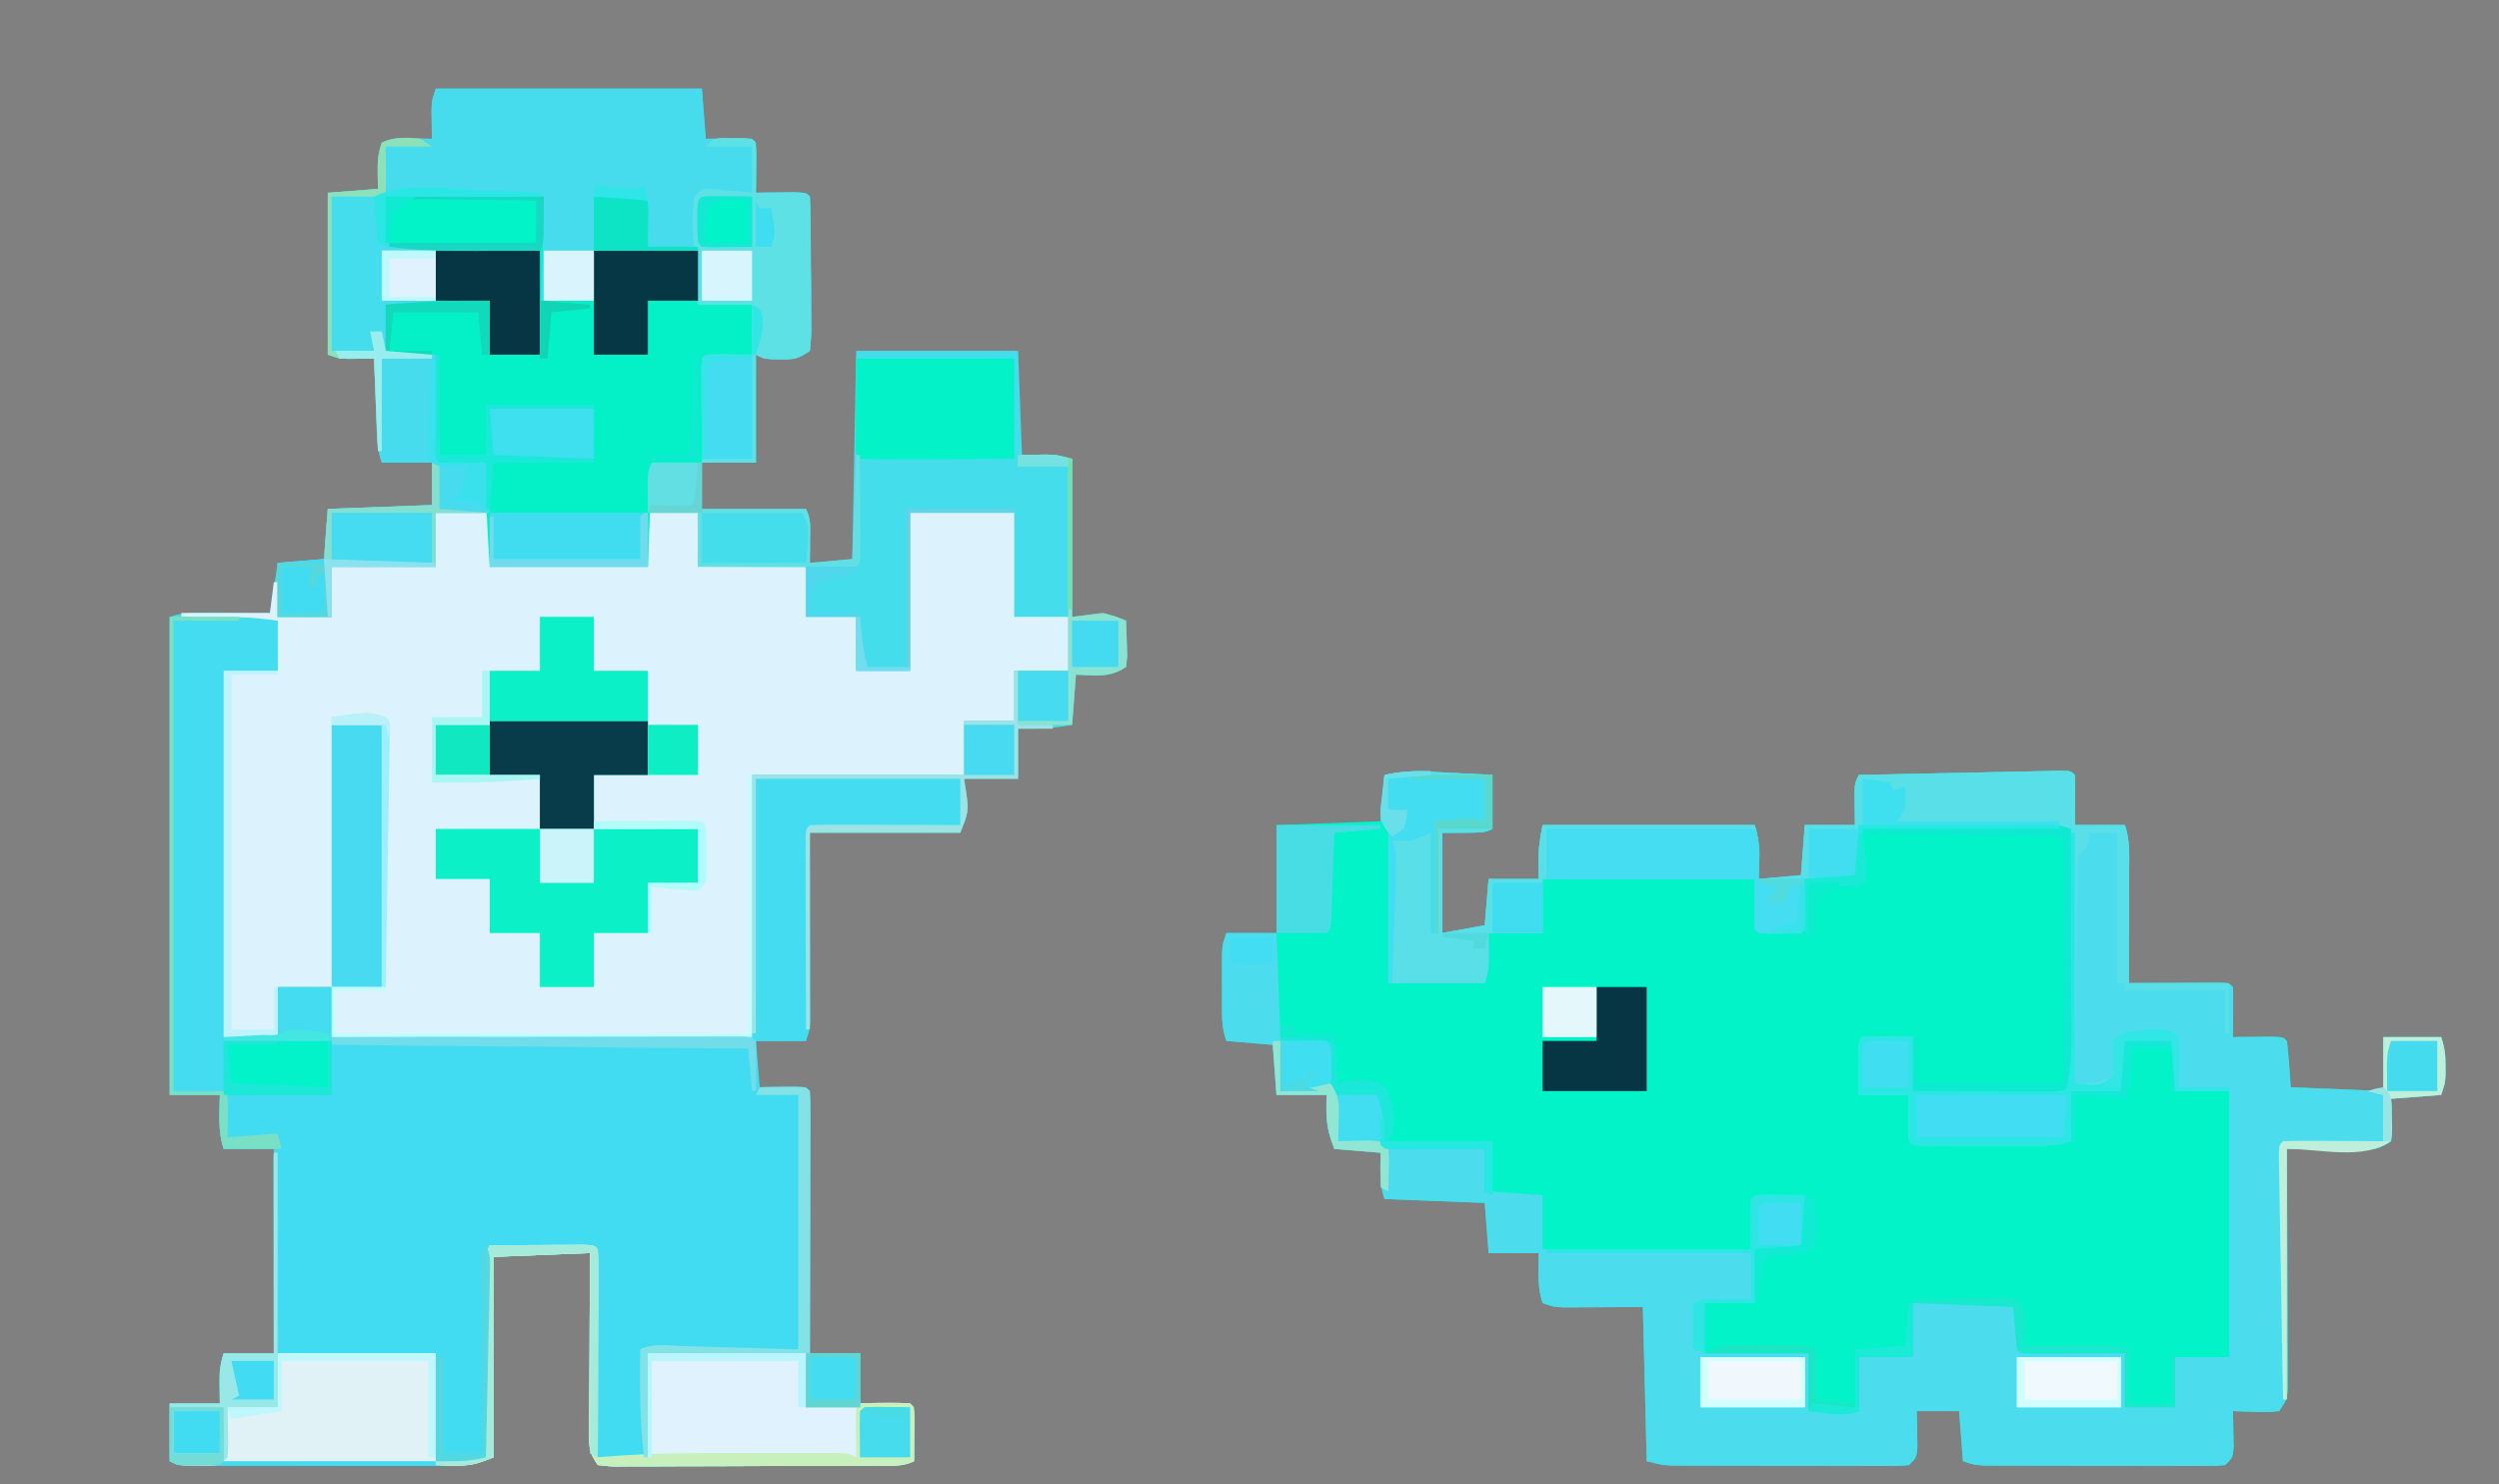 <?xml version="1.0" encoding="UTF-8"?>
<svg version="1.1" xmlns="http://www.w3.org/2000/svg" width="648" height="385">
<rect width="100%" height="100%" fill="#808080" stroke="none"/>
<path d="M0 0 C22.77 0 45.54 0 69 0 C69.33 4.29 69.66 8.58 70 13 C71.959 12.979 73.919 12.959 75.938 12.938 C77.958 12.916 79.98 12.928 82 13 C83 14 83 14 83.098 16.941 C83.08 18.734 83.08 18.734 83.062 20.562 C83.053 21.76 83.044 22.958 83.035 24.191 C83.018 25.582 83.018 25.582 83 27 C84.39 26.983 84.39 26.983 85.809 26.965 C87.006 26.956 88.204 26.947 89.438 26.938 C90.632 26.926 91.827 26.914 93.059 26.902 C96 27 96 27 97 28 C97.126 30.934 97.189 33.842 97.203 36.777 C97.209 37.659 97.215 38.541 97.22 39.449 C97.23 41.318 97.236 43.187 97.24 45.055 C97.25 47.922 97.281 50.788 97.312 53.654 C97.319 55.466 97.324 57.278 97.328 59.09 C97.34 59.951 97.353 60.813 97.366 61.7 C97.356 64.117 97.356 64.117 97 68 C93.842 70.105 93.046 70.253 89.438 70.188 C88.26 70.178 88.26 70.178 87.059 70.168 C85 70 85 70 83 69 C83 78.24 83 87.48 83 97 C78.38 97 73.76 97 69 97 C69 100.96 69 104.92 69 109 C77.91 109 86.82 109 96 109 C97.382 111.765 97.095 114.046 97.062 117.125 C97.053 118.221 97.044 119.316 97.035 120.445 C97.018 121.71 97.018 121.71 97 123 C100.63 122.67 104.26 122.34 108 122 C108.33 104.18 108.66 86.36 109 68 C122.86 68 136.72 68 151 68 C151.33 76.91 151.66 85.82 152 95 C154.97 95 157.94 95 161 95 C162.32 95.33 163.64 95.66 165 96 C165 109.53 165 123.06 165 137 C167.64 136.67 170.28 136.34 173 136 C176.5 136.938 176.5 136.938 179 138 C179.081 139.958 179.139 141.916 179.188 143.875 C179.222 144.966 179.257 146.056 179.293 147.18 C179.196 148.11 179.1 149.041 179 150 C174.615 152.923 171.223 152.136 166 152 C165.67 156.29 165.34 160.58 165 165 C160.036 165.993 156.022 166.075 151 166 C151 170.29 151 174.58 151 179 C146.38 179 141.76 179 137 179 C137.206 180.382 137.412 181.764 137.625 183.188 C138.274 187.533 137.8 188.499 136 193 C123.13 193 110.26 193 97 193 C97.012 196.647 97.023 200.294 97.035 204.051 C97.043 207.575 97.049 211.1 97.055 214.625 C97.06 217.078 97.067 219.531 97.075 221.984 C97.088 225.506 97.093 229.029 97.098 232.551 C97.103 233.651 97.108 234.751 97.113 235.884 C97.113 236.905 97.113 237.926 97.114 238.978 C97.116 239.877 97.118 240.776 97.12 241.703 C97 244 97 244 96 247 C91.71 247 87.42 247 83 247 C83.33 250.96 83.66 254.92 84 259 C85.959 258.979 87.919 258.959 89.938 258.938 C91.958 258.916 93.98 258.928 96 259 C97 260 97 260 97.12 262.702 C97.118 263.908 97.116 265.113 97.114 266.356 C97.114 267.019 97.114 267.682 97.114 268.366 C97.113 270.568 97.105 272.77 97.098 274.973 C97.096 276.496 97.094 278.019 97.093 279.542 C97.09 283.558 97.08 287.575 97.069 291.591 C97.058 295.686 97.054 299.782 97.049 303.877 C97.038 311.918 97.02 319.959 97 328 C101.29 328 105.58 328 110 328 C110 332.29 110 336.58 110 341 C113.187 340.969 113.187 340.969 116.438 340.938 C118.625 340.916 120.814 340.927 123 341 C124 342 124 342 124.098 345.16 C124.08 347.092 124.08 347.092 124.062 349.062 C124.053 350.353 124.044 351.643 124.035 352.973 C124.018 354.471 124.018 354.471 124 356 C120.96 357.52 117.796 357.156 114.461 357.161 C113.684 357.166 112.906 357.171 112.105 357.176 C109.529 357.191 106.952 357.198 104.375 357.203 C102.589 357.209 100.803 357.215 99.017 357.22 C95.271 357.231 91.525 357.237 87.779 357.24 C82.97 357.246 78.162 357.27 73.353 357.298 C69.664 357.317 65.975 357.322 62.286 357.324 C60.513 357.327 58.739 357.335 56.966 357.348 C54.49 357.365 52.015 357.363 49.539 357.356 C48.801 357.366 48.064 357.375 47.304 357.384 C45.264 357.367 45.264 357.367 42 357 C39.797 353.695 39.754 352.723 39.773 348.886 C39.773 347.845 39.773 346.804 39.773 345.732 C39.784 344.61 39.794 343.488 39.805 342.332 C39.808 341.182 39.81 340.032 39.813 338.847 C39.824 335.169 39.85 331.491 39.875 327.812 C39.885 325.321 39.894 322.829 39.902 320.338 C39.923 314.225 39.962 308.113 40 302 C31.75 302.33 23.5 302.66 15 303 C15 320.16 15 337.32 15 355 C10.362 356.855 7.217 357.282 2.396 357.243 C1.647 357.245 0.899 357.247 0.127 357.249 C-2.336 357.252 -4.799 357.242 -7.262 357.23 C-8.976 357.229 -10.691 357.229 -12.405 357.229 C-15.992 357.228 -19.579 357.219 -23.165 357.206 C-27.769 357.189 -32.372 357.185 -36.976 357.186 C-40.513 357.185 -44.05 357.18 -47.587 357.173 C-49.285 357.17 -50.983 357.168 -52.681 357.167 C-55.049 357.165 -57.416 357.156 -59.784 357.145 C-60.489 357.146 -61.194 357.146 -61.92 357.147 C-66.771 357.114 -66.771 357.114 -69 356 C-69 351.05 -69 346.1 -69 341 C-64.71 341 -60.42 341 -56 341 C-56.021 339.412 -56.041 337.824 -56.062 336.188 C-56.103 333.042 -56.005 331.015 -55 328 C-50.71 328 -46.42 328 -42 328 C-42 310.51 -42 293.02 -42 275 C-46.29 275 -50.58 275 -55 275 C-56.546 270.363 -56.057 265.875 -56 261 C-60.29 261 -64.58 261 -69 261 C-69 220.08 -69 179.16 -69 137 C-65.941 135.98 -63.876 135.885 -60.676 135.902 C-59.648 135.906 -58.62 135.909 -57.561 135.912 C-55.953 135.925 -55.953 135.925 -54.312 135.938 C-53.229 135.942 -52.146 135.947 -51.029 135.951 C-48.353 135.963 -45.676 135.981 -43 136 C-42.34 131.71 -41.68 127.42 -41 123 C-35.06 122.505 -35.06 122.505 -29 122 C-28.67 117.71 -28.34 113.42 -28 109 C-19.09 108.67 -10.18 108.34 -1 108 C-1 104.37 -1 100.74 -1 97 C-5.29 97 -9.58 97 -14 97 C-15.016 93.952 -15.198 91.653 -15.316 88.457 C-15.358 87.384 -15.4 86.311 -15.443 85.205 C-15.483 84.086 -15.522 82.966 -15.562 81.812 C-15.606 80.681 -15.649 79.55 -15.693 78.385 C-15.799 75.59 -15.902 72.795 -16 70 C-16.615 70.012 -17.23 70.023 -17.863 70.035 C-18.672 70.044 -19.48 70.053 -20.312 70.062 C-21.113 70.074 -21.914 70.086 -22.738 70.098 C-25 70 -25 70 -28 69 C-28 55.14 -28 41.28 -28 27 C-21.565 26.505 -21.565 26.505 -15 26 C-15.021 24.577 -15.041 23.154 -15.062 21.688 C-15.106 18.699 -14.961 16.882 -14 14 C-11.355 12.678 -9.322 12.903 -6.375 12.938 C-4.871 12.951 -4.871 12.951 -3.336 12.965 C-2.565 12.976 -1.794 12.988 -1 13 C-1.012 12.313 -1.023 11.626 -1.035 10.918 C-1.044 10.017 -1.053 9.116 -1.062 8.188 C-1.074 7.294 -1.086 6.401 -1.098 5.48 C-1 3 -1 3 0 0 Z " fill="#44DDEB" transform="translate(113,23)"/>
<path d="M0 0 C1.532 0.073 1.532 0.073 3.096 0.146 C4.678 0.231 4.678 0.231 6.293 0.316 C7.367 0.369 8.442 0.421 9.549 0.475 C12.193 0.604 14.837 0.741 17.48 0.879 C17.48 5.499 17.48 10.119 17.48 14.879 C15.48 15.879 15.48 15.879 4.48 15.879 C4.48 24.459 4.48 33.039 4.48 41.879 C8.11 41.219 11.74 40.559 15.48 39.879 C15.81 35.919 16.14 31.959 16.48 27.879 C20.77 27.879 25.06 27.879 29.48 27.879 C29.46 26.497 29.439 25.115 29.418 23.691 C29.365 20.117 29.756 17.501 30.48 13.879 C48.63 13.879 66.78 13.879 85.48 13.879 C87.026 18.516 86.538 23.004 86.48 27.879 C91.925 27.384 91.925 27.384 97.48 26.879 C97.81 22.589 98.14 18.299 98.48 13.879 C102.77 13.879 107.06 13.879 111.48 13.879 C111.45 11.218 111.45 11.218 111.418 8.504 C111.355 3.129 111.355 3.129 112.48 0.879 C120.295 0.711 128.109 0.551 135.924 0.397 C138.585 0.343 141.246 0.288 143.906 0.231 C147.721 0.149 151.536 0.074 155.352 0 C156.549 -0.027 157.747 -0.054 158.982 -0.082 C160.633 -0.112 160.633 -0.112 162.318 -0.143 C163.293 -0.163 164.268 -0.183 165.272 -0.203 C167.48 -0.121 167.48 -0.121 168.48 0.879 C168.624 5.214 168.523 9.54 168.48 13.879 C172.77 13.879 177.06 13.879 181.48 13.879 C182.775 17.764 182.604 21.438 182.578 25.484 C182.576 26.743 182.576 26.743 182.574 28.027 C182.568 30.707 182.556 33.387 182.543 36.066 C182.538 37.883 182.533 39.701 182.529 41.518 C182.518 45.971 182.501 50.425 182.48 54.879 C183.263 54.874 184.045 54.868 184.851 54.863 C188.374 54.842 191.896 54.829 195.418 54.816 C197.266 54.804 197.266 54.804 199.15 54.791 C200.32 54.788 201.49 54.785 202.695 54.781 C204.321 54.773 204.321 54.773 205.98 54.765 C208.48 54.879 208.48 54.879 209.48 55.879 C209.553 58.065 209.564 60.254 209.543 62.441 C209.534 63.639 209.525 64.836 209.516 66.07 C209.498 67.461 209.498 67.461 209.48 68.879 C210.871 68.862 210.871 68.862 212.289 68.844 C213.487 68.835 214.684 68.826 215.918 68.816 C217.113 68.805 218.308 68.793 219.539 68.781 C222.48 68.879 222.48 68.879 223.48 69.879 C223.944 73.87 224.185 77.871 224.48 81.879 C236.36 82.374 236.36 82.374 248.48 82.879 C248.48 78.259 248.48 73.639 248.48 68.879 C253.43 68.879 258.38 68.879 263.48 68.879 C264.418 71.691 264.615 73.466 264.605 76.379 C264.608 77.152 264.611 77.926 264.613 78.723 C264.48 80.879 264.48 80.879 263.48 83.879 C259.19 84.209 254.9 84.539 250.48 84.879 C250.573 87.54 250.573 87.54 250.668 90.254 C250.773 93.277 250.773 93.277 250.48 95.879 C247.081 98.145 245.917 98.116 241.938 98.074 C240.864 98.068 239.791 98.061 238.686 98.055 C237.006 98.03 237.006 98.03 235.293 98.004 C234.162 97.995 233.031 97.986 231.865 97.977 C229.07 97.953 226.275 97.92 223.48 97.879 C223.485 98.687 223.489 99.494 223.494 100.326 C223.534 107.934 223.564 115.541 223.584 123.148 C223.595 127.059 223.609 130.971 223.631 134.882 C223.653 138.655 223.665 142.429 223.67 146.202 C223.674 147.643 223.681 149.083 223.692 150.524 C223.706 152.54 223.707 154.556 223.708 156.572 C223.712 157.72 223.716 158.868 223.721 160.05 C223.48 162.879 223.48 162.879 221.48 165.879 C218.66 166.172 218.66 166.172 215.355 166.066 C213.712 166.026 213.712 166.026 212.035 165.984 C211.192 165.95 210.349 165.915 209.48 165.879 C209.504 166.722 209.527 167.565 209.551 168.434 C209.569 169.529 209.587 170.625 209.605 171.754 C209.629 172.844 209.652 173.935 209.676 175.059 C209.48 177.879 209.48 177.879 207.48 179.879 C204.792 180.126 204.792 180.126 201.334 180.122 C199.397 180.126 199.397 180.126 197.421 180.131 C196.004 180.124 194.588 180.117 193.172 180.109 C191.725 180.108 190.277 180.108 188.83 180.108 C185.794 180.106 182.759 180.098 179.723 180.085 C175.832 180.068 171.94 180.064 168.048 180.065 C165.058 180.064 162.069 180.059 159.079 180.052 C157.644 180.048 156.209 180.047 154.774 180.046 C152.768 180.044 150.762 180.034 148.756 180.024 C147.614 180.02 146.472 180.017 145.295 180.013 C142.48 179.879 142.48 179.879 139.48 178.879 C139.15 174.589 138.82 170.299 138.48 165.879 C134.85 165.879 131.22 165.879 127.48 165.879 C127.504 166.722 127.527 167.565 127.551 168.434 C127.569 169.529 127.587 170.625 127.605 171.754 C127.629 172.844 127.652 173.935 127.676 175.059 C127.48 177.879 127.48 177.879 125.48 179.879 C122.837 180.126 122.837 180.126 119.442 180.122 C117.539 180.126 117.539 180.126 115.599 180.131 C114.208 180.124 112.817 180.117 111.426 180.109 C110.003 180.108 108.581 180.108 107.158 180.108 C104.174 180.106 101.19 180.098 98.206 180.085 C94.383 180.068 90.561 180.064 86.739 180.065 C83.8 180.064 80.861 180.059 77.922 180.052 C76.513 180.048 75.104 180.047 73.695 180.046 C71.722 180.044 69.75 180.034 67.778 180.024 C66.656 180.02 65.534 180.017 64.378 180.013 C61.48 179.879 61.48 179.879 57.48 178.879 C57.15 165.679 56.82 152.479 56.48 138.879 C49.046 138.918 49.046 138.918 41.612 138.969 C40.222 138.973 40.222 138.973 38.805 138.977 C37.383 138.984 37.383 138.984 35.932 138.992 C33.48 138.879 33.48 138.879 30.48 137.879 C29.023 133.505 29.421 129.484 29.48 124.879 C25.19 124.879 20.9 124.879 16.48 124.879 C16.15 120.589 15.82 116.299 15.48 111.879 C2.61 111.384 2.61 111.384 -10.52 110.879 C-11.89 106.768 -11.582 103.21 -11.52 98.879 C-15.48 98.549 -19.44 98.219 -23.52 97.879 C-25.709 92.406 -25.691 89.62 -25.52 83.879 C-29.81 83.879 -34.1 83.879 -38.52 83.879 C-39.015 77.444 -39.015 77.444 -39.52 70.879 C-43.48 70.549 -47.44 70.219 -51.52 69.879 C-52.506 66.92 -52.648 64.965 -52.652 61.879 C-52.654 60.91 -52.655 59.94 -52.656 58.941 C-52.652 57.931 -52.649 56.92 -52.645 55.879 C-52.648 54.868 -52.652 53.858 -52.656 52.816 C-52.655 51.847 -52.654 50.878 -52.652 49.879 C-52.651 48.992 -52.65 48.105 -52.649 47.191 C-52.52 44.879 -52.52 44.879 -51.52 41.879 C-47.23 41.879 -42.94 41.879 -38.52 41.879 C-38.52 32.639 -38.52 23.399 -38.52 13.879 C-29.61 13.549 -20.7 13.219 -11.52 12.879 C-11.19 8.919 -10.86 4.959 -10.52 0.879 C-6.551 0.085 -3.919 -0.197 0 0 Z " fill="#02F3C8" transform="translate(369.52,200.121)"/>
<path d="M0 0 C4.62 0 9.24 0 14 0 C14 4.62 14 9.24 14 14 C27.53 14 41.06 14 55 14 C55 9.38 55 4.76 55 0 C59.29 0 63.58 0 68 0 C68 4.62 68 9.24 68 14 C77.24 14 86.48 14 96 14 C96 18.29 96 22.58 96 27 C100.29 27 104.58 27 109 27 C109 31.62 109 36.24 109 41 C113.62 41 118.24 41 123 41 C123 27.47 123 13.94 123 0 C131.91 0 140.82 0 150 0 C150 8.91 150 17.82 150 27 C154.62 27 159.24 27 164 27 C164 31.62 164 36.24 164 41 C159.38 41 154.76 41 150 41 C150 45.29 150 49.58 150 54 C145.71 54 141.42 54 137 54 C137 58.62 137 63.24 137 68 C118.85 68 100.7 68 82 68 C82 90.44 82 112.88 82 136 C46.03 136 10.06 136 -27 136 C-27 131.71 -27 127.42 -27 123 C-31.62 123 -36.24 123 -41 123 C-41 127.29 -41 131.58 -41 136 C-45.62 136 -50.24 136 -55 136 C-55 104.65 -55 73.3 -55 41 C-50.38 41 -45.76 41 -41 41 C-41 36.71 -41 32.42 -41 28 C-49.25 27.67 -57.5 27.34 -66 27 C-66 26.67 -66 26.34 -66 26 C-58.41 26 -50.82 26 -43 26 C-42.67 23.36 -42.34 20.72 -42 18 C-41.67 18 -41.34 18 -41 18 C-41 20.97 -41 23.94 -41 27 C-36.38 27 -31.76 27 -27 27 C-27 22.71 -27 18.42 -27 14 C-18.09 14 -9.18 14 0 14 C0 9.38 0 4.76 0 0 Z " fill="#DCF2FD" transform="translate(113,133)"/>
<path d="M0 0 C25.401 -0.105 50.8 0.147 76.2 0.372 C82.508 0.428 88.816 0.478 95.124 0.527 C100.003 0.565 104.881 0.609 109.76 0.653 C112.089 0.673 114.419 0.692 116.749 0.709 C119.972 0.733 123.194 0.763 126.417 0.795 C127.86 0.803 127.86 0.803 129.333 0.812 C130.637 0.827 130.637 0.827 131.968 0.842 C133.107 0.851 133.107 0.851 134.268 0.861 C136 1 136 1 137 2 C137.072 3.853 137.084 5.708 137.062 7.562 C137.053 8.574 137.044 9.586 137.035 10.629 C137.018 11.803 137.018 11.803 137 13 C137.66 12.67 138.32 12.34 139 12 C141.019 11.904 143.041 11.87 145.062 11.875 C146.689 11.871 146.689 11.871 148.348 11.867 C151 12 151 12 152 13 C152.094 15.117 152.117 17.237 152.114 19.356 C152.114 20.019 152.114 20.682 152.114 21.366 C152.113 23.568 152.105 25.77 152.098 27.973 C152.096 29.496 152.094 31.019 152.093 32.542 C152.09 36.558 152.08 40.575 152.069 44.591 C152.058 48.686 152.054 52.782 152.049 56.877 C152.038 64.918 152.02 72.959 152 81 C156.29 81 160.58 81 165 81 C165 85.29 165 89.58 165 94 C167.124 93.979 169.249 93.959 171.438 93.938 C173.625 93.916 175.814 93.927 178 94 C179 95 179 95 179.098 98.16 C179.08 100.092 179.08 100.092 179.062 102.062 C179.053 103.353 179.044 104.643 179.035 105.973 C179.018 107.471 179.018 107.471 179 109 C175.96 110.52 172.796 110.156 169.461 110.161 C168.684 110.166 167.906 110.171 167.105 110.176 C164.529 110.191 161.952 110.198 159.375 110.203 C157.589 110.209 155.803 110.215 154.017 110.22 C150.271 110.231 146.525 110.237 142.779 110.24 C137.97 110.246 133.162 110.27 128.353 110.298 C124.664 110.317 120.975 110.322 117.286 110.324 C115.513 110.327 113.739 110.335 111.966 110.348 C109.49 110.365 107.015 110.363 104.539 110.356 C103.801 110.366 103.064 110.375 102.304 110.384 C100.264 110.367 100.264 110.367 97 110 C94.797 106.695 94.754 105.723 94.773 101.886 C94.773 100.845 94.773 99.804 94.773 98.732 C94.784 97.61 94.794 96.488 94.805 95.332 C94.808 94.182 94.81 93.032 94.813 91.847 C94.824 88.169 94.85 84.491 94.875 80.812 C94.885 78.321 94.894 75.829 94.902 73.338 C94.923 67.225 94.962 61.113 95 55 C82.625 55.495 82.625 55.495 70 56 C70 73.16 70 90.32 70 108 C65.362 109.855 62.217 110.282 57.396 110.243 C56.647 110.245 55.899 110.247 55.127 110.249 C52.664 110.252 50.201 110.242 47.738 110.23 C46.024 110.229 44.309 110.229 42.595 110.229 C39.008 110.228 35.421 110.219 31.835 110.206 C27.231 110.189 22.628 110.185 18.024 110.186 C14.487 110.185 10.95 110.18 7.413 110.173 C5.715 110.17 4.017 110.168 2.319 110.167 C-0.049 110.165 -2.416 110.156 -4.784 110.145 C-5.489 110.146 -6.194 110.146 -6.92 110.147 C-11.771 110.114 -11.771 110.114 -14 109 C-14 104.05 -14 99.1 -14 94 C-9.71 94 -5.42 94 -1 94 C-1.021 92.412 -1.041 90.824 -1.062 89.188 C-1.103 86.042 -1.005 84.015 0 81 C4.29 81 8.58 81 13 81 C12.992 78.623 12.992 78.623 12.984 76.198 C12.966 70.324 12.955 64.45 12.945 58.576 C12.94 56.032 12.933 53.489 12.925 50.946 C12.912 47.292 12.907 43.638 12.902 39.984 C12.897 38.846 12.892 37.707 12.887 36.534 C12.887 34.943 12.887 34.943 12.886 33.319 C12.884 32.387 12.882 31.454 12.88 30.493 C12.991 28.18 13.346 26.214 14 24 C13.34 24.33 12.68 24.66 12 25 C10.126 25.07 8.25 25.084 6.375 25.062 C5.372 25.053 4.369 25.044 3.336 25.035 C2.565 25.024 1.794 25.012 1 25 C0.297 18.852 -0.061 12.793 -0.031 6.602 C-0.027 5.36 -0.022 4.118 -0.018 2.838 C-0.009 1.433 -0.009 1.433 0 0 Z " fill="#42DCF2" transform="translate(58,270)"/>
<path d="M0 0 C1.532 0.073 1.532 0.073 3.096 0.146 C4.678 0.231 4.678 0.231 6.293 0.316 C7.367 0.369 8.442 0.421 9.549 0.475 C12.193 0.604 14.837 0.741 17.48 0.879 C17.48 5.499 17.48 10.119 17.48 14.879 C15.48 15.879 15.48 15.879 4.48 15.879 C4.48 24.459 4.48 33.039 4.48 41.879 C8.11 41.219 11.74 40.559 15.48 39.879 C15.81 35.919 16.14 31.959 16.48 27.879 C20.77 27.879 25.06 27.879 29.48 27.879 C29.46 26.497 29.439 25.115 29.418 23.691 C29.365 20.117 29.756 17.501 30.48 13.879 C48.63 13.879 66.78 13.879 85.48 13.879 C87.026 18.516 86.538 23.004 86.48 27.879 C91.925 27.384 91.925 27.384 97.48 26.879 C97.81 22.589 98.14 18.299 98.48 13.879 C102.77 13.879 107.06 13.879 111.48 13.879 C111.45 11.218 111.45 11.218 111.418 8.504 C111.355 3.129 111.355 3.129 112.48 0.879 C120.295 0.711 128.109 0.551 135.924 0.397 C138.585 0.343 141.246 0.288 143.906 0.231 C147.721 0.149 151.536 0.074 155.352 0 C156.549 -0.027 157.747 -0.054 158.982 -0.082 C160.633 -0.112 160.633 -0.112 162.318 -0.143 C163.293 -0.163 164.268 -0.183 165.272 -0.203 C167.48 -0.121 167.48 -0.121 168.48 0.879 C168.624 5.214 168.523 9.54 168.48 13.879 C172.77 13.879 177.06 13.879 181.48 13.879 C182.775 17.764 182.604 21.438 182.578 25.484 C182.576 26.743 182.576 26.743 182.574 28.027 C182.568 30.707 182.556 33.387 182.543 36.066 C182.538 37.883 182.533 39.701 182.529 41.518 C182.518 45.971 182.501 50.425 182.48 54.879 C183.263 54.874 184.045 54.868 184.851 54.863 C188.374 54.842 191.896 54.829 195.418 54.816 C197.266 54.804 197.266 54.804 199.15 54.791 C200.32 54.788 201.49 54.785 202.695 54.781 C204.321 54.773 204.321 54.773 205.98 54.765 C208.48 54.879 208.48 54.879 209.48 55.879 C209.553 58.065 209.564 60.254 209.543 62.441 C209.534 63.639 209.525 64.836 209.516 66.07 C209.498 67.461 209.498 67.461 209.48 68.879 C210.871 68.862 210.871 68.862 212.289 68.844 C213.487 68.835 214.684 68.826 215.918 68.816 C217.113 68.805 218.308 68.793 219.539 68.781 C222.48 68.879 222.48 68.879 223.48 69.879 C223.944 73.87 224.185 77.871 224.48 81.879 C236.36 82.374 236.36 82.374 248.48 82.879 C248.48 78.259 248.48 73.639 248.48 68.879 C253.43 68.879 258.38 68.879 263.48 68.879 C264.418 71.691 264.615 73.466 264.605 76.379 C264.608 77.152 264.611 77.926 264.613 78.723 C264.48 80.879 264.48 80.879 263.48 83.879 C259.19 84.209 254.9 84.539 250.48 84.879 C250.573 87.54 250.573 87.54 250.668 90.254 C250.773 93.277 250.773 93.277 250.48 95.879 C247.081 98.145 245.917 98.116 241.938 98.074 C240.864 98.068 239.791 98.061 238.686 98.055 C237.006 98.03 237.006 98.03 235.293 98.004 C234.162 97.995 233.031 97.986 231.865 97.977 C229.07 97.953 226.275 97.92 223.48 97.879 C223.485 98.687 223.489 99.494 223.494 100.326 C223.534 107.934 223.564 115.541 223.584 123.148 C223.595 127.059 223.609 130.971 223.631 134.882 C223.653 138.655 223.665 142.429 223.67 146.202 C223.674 147.643 223.681 149.083 223.692 150.524 C223.706 152.54 223.707 154.556 223.708 156.572 C223.712 157.72 223.716 158.868 223.721 160.05 C223.48 162.879 223.48 162.879 221.48 165.879 C218.66 166.172 218.66 166.172 215.355 166.066 C213.712 166.026 213.712 166.026 212.035 165.984 C211.192 165.95 210.349 165.915 209.48 165.879 C209.504 166.722 209.527 167.565 209.551 168.434 C209.569 169.529 209.587 170.625 209.605 171.754 C209.629 172.844 209.652 173.935 209.676 175.059 C209.48 177.879 209.48 177.879 207.48 179.879 C204.792 180.126 204.792 180.126 201.334 180.122 C199.397 180.126 199.397 180.126 197.421 180.131 C196.004 180.124 194.588 180.117 193.172 180.109 C191.725 180.108 190.277 180.108 188.83 180.108 C185.794 180.106 182.759 180.098 179.723 180.085 C175.832 180.068 171.94 180.064 168.048 180.065 C165.058 180.064 162.069 180.059 159.079 180.052 C157.644 180.048 156.209 180.047 154.774 180.046 C152.768 180.044 150.762 180.034 148.756 180.024 C147.614 180.02 146.472 180.017 145.295 180.013 C142.48 179.879 142.48 179.879 139.48 178.879 C139.15 174.589 138.82 170.299 138.48 165.879 C134.85 165.879 131.22 165.879 127.48 165.879 C127.504 166.722 127.527 167.565 127.551 168.434 C127.569 169.529 127.587 170.625 127.605 171.754 C127.629 172.844 127.652 173.935 127.676 175.059 C127.48 177.879 127.48 177.879 125.48 179.879 C122.837 180.126 122.837 180.126 119.442 180.122 C117.539 180.126 117.539 180.126 115.599 180.131 C114.208 180.124 112.817 180.117 111.426 180.109 C110.003 180.108 108.581 180.108 107.158 180.108 C104.174 180.106 101.19 180.098 98.206 180.085 C94.383 180.068 90.561 180.064 86.739 180.065 C83.8 180.064 80.861 180.059 77.922 180.052 C76.513 180.048 75.104 180.047 73.695 180.046 C71.722 180.044 69.75 180.034 67.778 180.024 C66.656 180.02 65.534 180.017 64.378 180.013 C61.48 179.879 61.48 179.879 57.48 178.879 C57.15 165.679 56.82 152.479 56.48 138.879 C49.046 138.918 49.046 138.918 41.612 138.969 C40.222 138.973 40.222 138.973 38.805 138.977 C37.383 138.984 37.383 138.984 35.932 138.992 C33.48 138.879 33.48 138.879 30.48 137.879 C29.023 133.505 29.421 129.484 29.48 124.879 C25.19 124.879 20.9 124.879 16.48 124.879 C16.15 120.589 15.82 116.299 15.48 111.879 C2.61 111.384 2.61 111.384 -10.52 110.879 C-11.89 106.768 -11.582 103.21 -11.52 98.879 C-15.48 98.549 -19.44 98.219 -23.52 97.879 C-25.709 92.406 -25.691 89.62 -25.52 83.879 C-29.81 83.879 -34.1 83.879 -38.52 83.879 C-39.015 77.444 -39.015 77.444 -39.52 70.879 C-43.48 70.549 -47.44 70.219 -51.52 69.879 C-52.506 66.92 -52.648 64.965 -52.652 61.879 C-52.654 60.91 -52.655 59.94 -52.656 58.941 C-52.652 57.931 -52.649 56.92 -52.645 55.879 C-52.648 54.868 -52.652 53.858 -52.656 52.816 C-52.655 51.847 -52.654 50.878 -52.652 49.879 C-52.651 48.992 -52.65 48.105 -52.649 47.191 C-52.52 44.879 -52.52 44.879 -51.52 41.879 C-47.23 41.879 -42.94 41.879 -38.52 41.879 C-38.19 50.789 -37.86 59.699 -37.52 68.879 C-33.56 69.209 -29.6 69.539 -25.52 69.879 C-23.708 71.69 -24.138 74.492 -23.957 76.941 C-23.873 78.046 -23.789 79.151 -23.703 80.289 C-23.643 81.144 -23.582 81.998 -23.52 82.879 C-19.89 83.209 -16.26 83.539 -12.52 83.879 C-10.619 88.748 -10.52 91.302 -10.52 96.879 C2.35 97.374 2.35 97.374 15.48 97.879 C15.975 103.324 15.975 103.324 16.48 108.879 C23.41 109.374 23.41 109.374 30.48 109.879 C30.48 114.499 30.48 119.119 30.48 123.879 C48.3 123.879 66.12 123.879 84.48 123.879 C84.48 119.589 84.48 115.299 84.48 110.879 C85.48 109.879 85.48 109.879 88.422 109.781 C89.617 109.793 90.812 109.804 92.043 109.816 C93.839 109.83 93.839 109.83 95.672 109.844 C97.062 109.861 97.062 109.861 98.48 109.879 C98.507 112.025 98.527 114.171 98.543 116.316 C98.555 117.511 98.566 118.706 98.578 119.938 C98.48 122.879 98.48 122.879 97.48 123.879 C93.478 124.022 89.486 123.921 85.48 123.879 C85.48 128.499 85.48 133.119 85.48 137.879 C81.19 137.879 76.9 137.879 72.48 137.879 C72.48 142.169 72.48 146.459 72.48 150.879 C81.39 150.879 90.3 150.879 99.48 150.879 C99.48 155.829 99.48 160.779 99.48 165.879 C103.44 165.879 107.4 165.879 111.48 165.879 C111.81 161.259 112.14 156.639 112.48 151.879 C117.1 151.879 121.72 151.879 126.48 151.879 C126.48 147.259 126.48 142.639 126.48 137.879 C130.793 137.852 135.105 137.832 139.418 137.816 C140.65 137.808 141.881 137.8 143.15 137.791 C144.32 137.788 145.49 137.785 146.695 137.781 C147.779 137.776 148.863 137.771 149.98 137.765 C152.48 137.879 152.48 137.879 153.48 138.879 C153.81 142.509 154.14 146.139 154.48 149.879 C167.845 150.374 167.845 150.374 181.48 150.879 C181.48 155.499 181.48 160.119 181.48 164.879 C185.77 164.879 190.06 164.879 194.48 164.879 C194.48 160.589 194.48 156.299 194.48 151.879 C199.1 151.879 203.72 151.879 208.48 151.879 C208.48 129.109 208.48 106.339 208.48 82.879 C203.86 82.879 199.24 82.879 194.48 82.879 C194.15 78.589 193.82 74.299 193.48 69.879 C189.52 69.879 185.56 69.879 181.48 69.879 C181.15 74.169 180.82 78.459 180.48 82.879 C176.19 82.879 171.9 82.879 167.48 82.879 C167.48 87.169 167.48 91.459 167.48 95.879 C163.609 97.169 159.944 97.022 155.91 97.012 C155.073 97.013 154.236 97.014 153.374 97.015 C151.607 97.015 149.841 97.013 148.074 97.009 C145.359 97.004 142.644 97.009 139.93 97.016 C138.215 97.015 136.5 97.014 134.785 97.012 C133.56 97.015 133.56 97.015 132.311 97.018 C126.595 96.994 126.595 96.994 125.48 95.879 C125.337 91.877 125.438 87.884 125.48 83.879 C121.19 83.879 116.9 83.879 112.48 83.879 C112.454 81.566 112.434 79.254 112.418 76.941 C112.406 75.654 112.395 74.366 112.383 73.039 C112.48 69.879 112.48 69.879 113.48 68.879 C117.816 68.735 122.142 68.837 126.48 68.879 C126.48 73.499 126.48 78.119 126.48 82.879 C139.35 82.549 152.22 82.219 165.48 81.879 C166.319 73.673 166.319 73.673 166.686 65.511 C166.706 64.371 166.726 63.23 166.746 62.055 C166.763 60.86 166.78 59.665 166.797 58.434 C166.828 56.557 166.828 56.557 166.86 54.643 C166.914 51.352 166.964 48.06 167.013 44.769 C167.063 41.397 167.119 38.025 167.174 34.652 C167.281 28.061 167.381 21.47 167.48 14.879 C149.33 14.549 131.18 14.219 112.48 13.879 C112.48 18.169 112.48 22.459 112.48 26.879 C111.48 27.879 111.48 27.879 108.539 27.977 C107.344 27.965 106.149 27.953 104.918 27.941 C103.122 27.928 103.122 27.928 101.289 27.914 C100.362 27.902 99.435 27.891 98.48 27.879 C98.498 29.269 98.498 29.269 98.516 30.688 C98.525 31.885 98.534 33.083 98.543 34.316 C98.555 35.511 98.566 36.706 98.578 37.938 C98.48 40.879 98.48 40.879 97.48 41.879 C95.649 41.977 93.814 42.009 91.98 42.004 C90.98 42.006 89.98 42.009 88.949 42.012 C86.48 41.879 86.48 41.879 85.48 40.879 C85.48 36.589 85.48 32.299 85.48 27.879 C67.33 27.879 49.18 27.879 30.48 27.879 C30.48 32.499 30.48 37.119 30.48 41.879 C25.86 41.879 21.24 41.879 16.48 41.879 C16.501 43.467 16.522 45.055 16.543 46.691 C16.584 49.837 16.485 51.864 15.48 54.879 C7.23 54.879 -1.02 54.879 -9.52 54.879 C-9.52 41.349 -9.52 27.819 -9.52 13.879 C-10.18 13.549 -10.84 13.219 -11.52 12.879 C-11.19 8.919 -10.86 4.959 -10.52 0.879 C-6.551 0.085 -3.919 -0.197 0 0 Z " fill="#4BDDEE" transform="translate(369.52,200.121)"/>
<path d="M0 0 C22.77 0 45.54 0 69 0 C69.495 6.435 69.495 6.435 70 13 C71.959 12.979 73.919 12.959 75.938 12.938 C77.958 12.916 79.98 12.928 82 13 C83 14 83 14 83.098 16.941 C83.086 18.136 83.074 19.331 83.062 20.562 C83.053 21.76 83.044 22.958 83.035 24.191 C83.024 25.118 83.012 26.045 83 27 C84.39 26.983 84.39 26.983 85.809 26.965 C87.006 26.956 88.204 26.947 89.438 26.938 C90.632 26.926 91.827 26.914 93.059 26.902 C96 27 96 27 97 28 C97.126 30.934 97.189 33.842 97.203 36.777 C97.209 37.659 97.215 38.541 97.22 39.449 C97.23 41.318 97.236 43.187 97.24 45.055 C97.25 47.922 97.281 50.788 97.312 53.654 C97.319 55.466 97.324 57.278 97.328 59.09 C97.34 59.951 97.353 60.813 97.366 61.7 C97.356 64.117 97.356 64.117 97 68 C93.842 70.105 93.046 70.253 89.438 70.188 C88.26 70.178 88.26 70.178 87.059 70.168 C85 70 85 70 83 69 C83 78.24 83 87.48 83 97 C78.38 97 73.76 97 69 97 C68.973 92.521 68.953 88.042 68.938 83.562 C68.929 82.283 68.921 81.004 68.912 79.686 C68.909 78.471 68.906 77.256 68.902 76.004 C68.897 74.878 68.892 73.752 68.886 72.592 C69 70 69 70 70 69 C74.002 68.856 77.994 68.958 82 69 C82 64.71 82 60.42 82 56 C77.38 56 72.76 56 68 56 C68 51.38 68 46.76 68 42 C59.09 42 50.18 42 41 42 C41 46.29 41 50.58 41 55 C36.38 55 31.76 55 27 55 C26.915 45.818 27.233 37.209 28 28 C14.47 28 0.94 28 -13 28 C-12.67 31.96 -12.34 35.92 -12 40 C-8.04 40.33 -4.08 40.66 0 41 C0 45.95 0 50.9 0 56 C-4.29 56 -8.58 56 -13 56 C-13 60.29 -13 64.58 -13 69 C-8.71 69 -4.42 69 0 69 C0.33 77.91 0.66 86.82 1 96 C4.96 96.33 8.92 96.66 13 97 C13.495 103.435 13.495 103.435 14 110 C9.38 110 4.76 110 0 110 C0 114.62 0 119.24 0 124 C-8.91 124 -17.82 124 -27 124 C-27 128.29 -27 132.58 -27 137 C-31.62 137 -36.24 137 -41 137 C-41 132.38 -41 127.76 -41 123 C-35.06 122.505 -35.06 122.505 -29 122 C-28.67 117.71 -28.34 113.42 -28 109 C-19.09 108.67 -10.18 108.34 -1 108 C-1 104.37 -1 100.74 -1 97 C-5.29 97 -9.58 97 -14 97 C-15.016 93.952 -15.198 91.653 -15.316 88.457 C-15.358 87.384 -15.4 86.311 -15.443 85.205 C-15.483 84.086 -15.522 82.966 -15.562 81.812 C-15.606 80.681 -15.649 79.55 -15.693 78.385 C-15.799 75.59 -15.902 72.795 -16 70 C-16.615 70.012 -17.23 70.023 -17.863 70.035 C-18.672 70.044 -19.48 70.053 -20.312 70.062 C-21.113 70.074 -21.914 70.086 -22.738 70.098 C-25 70 -25 70 -28 69 C-28 55.14 -28 41.28 -28 27 C-21.565 26.505 -21.565 26.505 -15 26 C-15.031 23.865 -15.031 23.865 -15.062 21.688 C-15.106 18.699 -14.961 16.882 -14 14 C-11.355 12.678 -9.322 12.903 -6.375 12.938 C-4.871 12.951 -4.871 12.951 -3.336 12.965 C-2.565 12.976 -1.794 12.988 -1 13 C-1.012 12.313 -1.023 11.626 -1.035 10.918 C-1.044 10.017 -1.053 9.116 -1.062 8.188 C-1.074 7.294 -1.086 6.401 -1.098 5.48 C-1 3 -1 3 0 0 Z " fill="#46DCEE" transform="translate(113,23)"/>
<path d="M0 0 C13.53 0 27.06 0 41 0 C41 9.157 40.674 17.905 40 27 C44.62 27 49.24 27 54 27 C54 22.71 54 18.42 54 14 C62.91 14 71.82 14 81 14 C81 18.62 81 23.24 81 28 C85.62 28 90.24 28 95 28 C95 32.29 95 36.58 95 41 C89.06 41.495 89.06 41.495 83 42 C82.67 50.91 82.34 59.82 82 69 C77.71 69 73.42 69 69 69 C68.67 77.91 68.34 86.82 68 96 C54.47 96 40.94 96 27 96 C26.393 86.897 25.848 78.08 26 69 C25.145 69.012 24.291 69.023 23.41 69.035 C21.753 69.049 21.753 69.049 20.062 69.062 C18.96 69.074 17.858 69.086 16.723 69.098 C14 69 14 69 13 68 C12.912 66 12.893 63.998 12.902 61.996 C12.906 60.781 12.909 59.566 12.912 58.314 C12.92 57.035 12.929 55.756 12.938 54.438 C12.942 53.154 12.947 51.871 12.951 50.549 C12.963 47.366 12.981 44.183 13 41 C8.71 41 4.42 41 0 41 C0 36.71 0 32.42 0 28 C4.29 28 8.58 28 13 28 C13 23.05 13 18.1 13 13 C10.061 13.031 10.061 13.031 7.062 13.062 C5.042 13.084 3.02 13.072 1 13 C0.67 12.67 0.34 12.34 0 12 C0 8.04 0 4.08 0 0 Z " fill="#04F1C8" transform="translate(100,51)"/>
<path d="M0 0 C1.532 0.073 1.532 0.073 3.096 0.146 C4.678 0.231 4.678 0.231 6.293 0.316 C7.367 0.369 8.442 0.421 9.549 0.475 C12.193 0.604 14.837 0.741 17.48 0.879 C17.48 5.499 17.48 10.119 17.48 14.879 C15.48 15.879 15.48 15.879 4.48 15.879 C4.48 24.459 4.48 33.039 4.48 41.879 C8.11 41.219 11.74 40.559 15.48 39.879 C15.81 35.919 16.14 31.959 16.48 27.879 C20.77 27.879 25.06 27.879 29.48 27.879 C29.46 26.497 29.439 25.115 29.418 23.691 C29.365 20.117 29.756 17.501 30.48 13.879 C48.63 13.879 66.78 13.879 85.48 13.879 C87.026 18.516 86.538 23.004 86.48 27.879 C90.11 27.549 93.74 27.219 97.48 26.879 C97.81 22.589 98.14 18.299 98.48 13.879 C102.77 13.879 107.06 13.879 111.48 13.879 C111.46 12.105 111.439 10.331 111.418 8.504 C111.355 3.129 111.355 3.129 112.48 0.879 C120.295 0.711 128.109 0.551 135.924 0.397 C138.585 0.343 141.246 0.288 143.906 0.231 C147.721 0.149 151.536 0.074 155.352 0 C156.549 -0.027 157.747 -0.054 158.982 -0.082 C160.633 -0.112 160.633 -0.112 162.318 -0.143 C163.293 -0.163 164.268 -0.183 165.272 -0.203 C167.48 -0.121 167.48 -0.121 168.48 0.879 C168.624 5.214 168.523 9.54 168.48 13.879 C172.77 13.879 177.06 13.879 181.48 13.879 C182.775 17.764 182.604 21.438 182.578 25.484 C182.576 26.743 182.576 26.743 182.574 28.027 C182.568 30.707 182.556 33.387 182.543 36.066 C182.538 37.883 182.533 39.701 182.529 41.518 C182.519 45.971 182.5 50.425 182.48 54.879 C191.06 54.879 199.64 54.879 208.48 54.879 C208.48 59.169 208.48 63.459 208.48 67.879 C208.15 67.879 207.82 67.879 207.48 67.879 C207.48 64.249 207.48 60.619 207.48 56.879 C198.9 56.879 190.32 56.879 181.48 56.879 C181.48 56.219 181.48 55.559 181.48 54.879 C180.82 54.879 180.16 54.879 179.48 54.879 C179.48 42.009 179.48 29.139 179.48 15.879 C177.17 15.879 174.86 15.879 172.48 15.879 C172.357 16.498 172.233 17.116 172.105 17.754 C171.48 19.879 171.48 19.879 169.48 21.879 C169.148 24.467 169.148 24.467 169.162 27.522 C169.142 28.703 169.122 29.884 169.101 31.101 C169.09 32.381 169.078 33.661 169.066 34.98 C169.047 36.287 169.028 37.594 169.008 38.94 C168.956 42.416 168.917 45.891 168.88 49.366 C168.84 52.912 168.788 56.458 168.738 60.004 C168.641 66.962 168.557 73.92 168.48 80.879 C173.802 81.175 173.802 81.175 178.48 78.879 C178.769 76.736 178.769 76.736 178.543 74.379 C178.391 71.973 178.391 71.973 178.48 69.879 C181.118 67.241 182.743 67.432 186.418 67.129 C187.479 67.031 188.54 66.933 189.633 66.832 C192.48 66.879 192.48 66.879 195.48 68.879 C195.9 73.235 195.609 77.494 195.48 81.879 C199.77 81.879 204.06 81.879 208.48 81.879 C208.48 82.209 208.48 82.539 208.48 82.879 C203.86 82.879 199.24 82.879 194.48 82.879 C194.15 78.589 193.82 74.299 193.48 69.879 C189.52 69.879 185.56 69.879 181.48 69.879 C181.15 74.169 180.82 78.459 180.48 82.879 C176.19 82.879 171.9 82.879 167.48 82.879 C167.48 87.169 167.48 91.459 167.48 95.879 C163.609 97.169 159.944 97.022 155.91 97.012 C155.073 97.013 154.236 97.014 153.374 97.015 C151.607 97.015 149.841 97.013 148.074 97.009 C145.359 97.004 142.644 97.009 139.93 97.016 C138.215 97.015 136.5 97.014 134.785 97.012 C133.56 97.015 133.56 97.015 132.311 97.018 C126.595 96.994 126.595 96.994 125.48 95.879 C125.337 91.877 125.438 87.884 125.48 83.879 C121.19 83.879 116.9 83.879 112.48 83.879 C112.454 81.566 112.434 79.254 112.418 76.941 C112.406 75.654 112.395 74.366 112.383 73.039 C112.48 69.879 112.48 69.879 113.48 68.879 C117.816 68.735 122.142 68.837 126.48 68.879 C126.48 73.499 126.48 78.119 126.48 82.879 C139.35 82.549 152.22 82.219 165.48 81.879 C166.319 73.673 166.319 73.673 166.686 65.511 C166.706 64.371 166.726 63.23 166.746 62.055 C166.763 60.86 166.78 59.665 166.797 58.434 C166.828 56.557 166.828 56.557 166.86 54.643 C166.914 51.352 166.964 48.06 167.013 44.769 C167.063 41.397 167.119 38.025 167.174 34.652 C167.281 28.061 167.381 21.47 167.48 14.879 C149.33 14.549 131.18 14.219 112.48 13.879 C112.48 18.169 112.48 22.459 112.48 26.879 C111.48 27.879 111.48 27.879 108.539 27.977 C107.344 27.965 106.149 27.953 104.918 27.941 C103.122 27.928 103.122 27.928 101.289 27.914 C100.362 27.902 99.435 27.891 98.48 27.879 C98.492 28.806 98.504 29.733 98.516 30.688 C98.525 31.885 98.534 33.083 98.543 34.316 C98.555 35.511 98.566 36.706 98.578 37.938 C98.48 40.879 98.48 40.879 97.48 41.879 C95.649 41.977 93.814 42.009 91.98 42.004 C90.98 42.006 89.98 42.009 88.949 42.012 C86.48 41.879 86.48 41.879 85.48 40.879 C85.48 36.589 85.48 32.299 85.48 27.879 C67.33 27.879 49.18 27.879 30.48 27.879 C30.48 32.499 30.48 37.119 30.48 41.879 C25.86 41.879 21.24 41.879 16.48 41.879 C16.501 43.467 16.522 45.055 16.543 46.691 C16.584 49.837 16.485 51.864 15.48 54.879 C7.23 54.879 -1.02 54.879 -9.52 54.879 C-9.52 41.349 -9.52 27.819 -9.52 13.879 C-10.18 13.549 -10.84 13.219 -11.52 12.879 C-11.19 8.919 -10.86 4.959 -10.52 0.879 C-6.551 0.085 -3.919 -0.197 0 0 Z " fill="#59DFE7" transform="translate(369.52,200.121)"/>
<path d="M0 0 C20.25 0 20.25 0 28 1 C28 5.29 28 9.58 28 14 C23.38 14 18.76 14 14 14 C14 45.35 14 76.7 14 109 C18.62 109 23.24 109 28 109 C28 104.71 28 100.42 28 96 C32.62 96 37.24 96 42 96 C42 100.29 42 104.58 42 109 C77.97 108.67 113.94 108.34 151 108 C151.495 75.33 151.495 75.33 152 42 C169.49 42 186.98 42 205 42 C205 45.96 205 49.92 205 54 C192.13 54.33 179.26 54.66 166 55 C165.67 73.15 165.34 91.3 165 110 C160.71 110 156.42 110 152 110 C152 114.29 152 118.58 152 123 C151.67 123 151.34 123 151 123 C150.67 119.37 150.34 115.74 150 112 C148.709 111.99 147.418 111.979 146.088 111.969 C133.794 111.87 121.5 111.767 109.206 111.661 C102.889 111.606 96.572 111.553 90.255 111.503 C35.754 111.069 35.754 111.069 14 110 C14.077 110.962 14.154 111.925 14.233 112.916 C14.814 120.305 15.1 127.59 15 135 C19.29 134.67 23.58 134.34 28 134 C28.495 135.98 28.495 135.98 29 138 C24.05 138 19.1 138 14 138 C12.454 133.363 12.943 128.875 13 124 C8.71 124 4.42 124 0 124 C0 83.08 0 42.16 0 0 Z " fill="#44DCF0" transform="translate(44,160)"/>
<path d="M0 0 C13.53 0 27.06 0 41 0 C41 4.62 41 9.24 41 14 C36.38 14 31.76 14 27 14 C27 18.62 27 23.24 27 28 C35.91 28 44.82 28 54 28 C54 32.62 54 37.24 54 42 C49.71 42 45.42 42 41 42 C41 46.29 41 50.58 41 55 C36.38 55 31.76 55 27 55 C27 59.62 27 64.24 27 69 C22.38 69 17.76 69 13 69 C13 64.38 13 59.76 13 55 C8.71 55 4.42 55 0 55 C0 50.38 0 45.76 0 41 C-4.62 41 -9.24 41 -14 41 C-14 36.71 -14 32.42 -14 28 C-5.09 28 3.82 28 13 28 C13 23.38 13 18.76 13 14 C8.71 14 4.42 14 0 14 C0 9.38 0 4.76 0 0 Z " fill="#0BF0C7" transform="translate(127,187)"/>
<path d="M0 0 C4.479 -0.029 8.958 -0.047 13.438 -0.062 C14.717 -0.071 15.996 -0.079 17.314 -0.088 C19.137 -0.093 19.137 -0.093 20.996 -0.098 C22.122 -0.103 23.248 -0.108 24.408 -0.114 C27 0 27 0 28 1 C28.094 2.688 28.117 4.38 28.114 6.071 C28.113 7.152 28.113 8.233 28.113 9.346 C28.108 10.522 28.103 11.698 28.098 12.91 C28.096 14.107 28.095 15.304 28.093 16.538 C28.088 20.379 28.075 24.221 28.062 28.062 C28.057 30.66 28.053 33.257 28.049 35.854 C28.038 42.236 28.02 48.618 28 55 C32.29 55 36.58 55 41 55 C41 46.09 41 37.18 41 28 C54.53 28 68.06 28 82 28 C82 32.62 82 37.24 82 42 C84.042 41.835 86.084 41.67 88.188 41.5 C95.11 41.007 102.062 40.624 109 41 C110 42 110 42 110.098 45.16 C110.086 46.448 110.074 47.736 110.062 49.062 C110.053 50.353 110.044 51.643 110.035 52.973 C110.024 53.972 110.012 54.971 110 56 C106.96 57.52 103.796 57.156 100.461 57.161 C99.684 57.166 98.906 57.171 98.105 57.176 C95.529 57.191 92.952 57.198 90.375 57.203 C88.589 57.209 86.803 57.215 85.017 57.22 C81.271 57.231 77.525 57.237 73.779 57.24 C68.97 57.246 64.162 57.27 59.353 57.298 C55.664 57.317 51.975 57.322 48.286 57.324 C46.513 57.327 44.739 57.335 42.966 57.348 C40.49 57.365 38.015 57.363 35.539 57.356 C34.801 57.366 34.064 57.375 33.304 57.384 C31.264 57.367 31.264 57.367 28 57 C25.797 53.695 25.754 52.723 25.773 48.886 C25.773 47.845 25.773 46.804 25.773 45.732 C25.784 44.61 25.794 43.488 25.805 42.332 C25.808 41.182 25.81 40.032 25.813 38.847 C25.824 35.169 25.85 31.491 25.875 27.812 C25.885 25.321 25.894 22.829 25.902 20.338 C25.923 14.225 25.962 8.113 26 2 C13.625 2.495 13.625 2.495 1 3 C1 20.16 1 37.32 1 55 C-3.314 56.726 -4.97 57.241 -9.312 57.125 C-10.196 57.107 -11.079 57.089 -11.988 57.07 C-12.652 57.047 -13.316 57.024 -14 57 C-14 56.67 -14 56.34 -14 56 C-7.565 55.505 -7.565 55.505 -1 55 C-1.005 53.405 -1.01 51.81 -1.016 50.167 C-1.034 44.266 -1.045 38.366 -1.055 32.466 C-1.06 29.909 -1.067 27.352 -1.075 24.795 C-1.088 21.126 -1.093 17.458 -1.098 13.789 C-1.105 12.066 -1.105 12.066 -1.113 10.307 C-1.113 9.246 -1.113 8.185 -1.114 7.092 C-1.116 6.155 -1.118 5.218 -1.12 4.253 C-1 2 -1 2 0 0 Z " fill="#DFF2FD" transform="translate(127,323)"/>
<path d="M0 0 C0.896 0.014 1.792 0.028 2.715 0.043 C4.063 0.053 4.063 0.053 5.438 0.062 C7.652 0.23 7.652 0.23 8.652 1.23 C8.725 3.417 8.736 5.605 8.715 7.793 C8.706 8.991 8.697 10.188 8.688 11.422 C8.676 12.349 8.664 13.276 8.652 14.23 C10.043 14.213 10.043 14.213 11.461 14.195 C12.658 14.186 13.856 14.177 15.09 14.168 C16.285 14.156 17.48 14.145 18.711 14.133 C21.652 14.23 21.652 14.23 22.652 15.23 C22.778 18.164 22.841 21.073 22.855 24.008 C22.861 24.889 22.867 25.771 22.873 26.68 C22.882 28.548 22.889 30.417 22.893 32.286 C22.902 35.152 22.933 38.018 22.965 40.885 C22.971 42.697 22.977 44.508 22.98 46.32 C22.993 47.182 23.005 48.043 23.018 48.931 C23.009 51.347 23.009 51.347 22.652 55.23 C19.495 57.336 18.698 57.483 15.09 57.418 C14.305 57.412 13.52 57.405 12.711 57.398 C10.652 57.23 10.652 57.23 8.652 56.23 C8.652 65.47 8.652 74.71 8.652 84.23 C4.032 84.23 -0.588 84.23 -5.348 84.23 C-5.374 79.751 -5.394 75.272 -5.41 70.793 C-5.423 68.874 -5.423 68.874 -5.436 66.916 C-5.439 65.701 -5.442 64.486 -5.445 63.234 C-5.451 62.108 -5.456 60.983 -5.461 59.823 C-5.348 57.23 -5.348 57.23 -4.348 56.23 C-0.345 56.087 3.647 56.188 7.652 56.23 C7.652 51.94 7.652 47.65 7.652 43.23 C3.032 43.23 -1.588 43.23 -6.348 43.23 C-7.95 21.797 -7.95 21.797 -7.348 15.23 C-6.688 14.57 -6.028 13.91 -5.348 13.23 C-2.309 13.254 -2.309 13.254 1.277 13.605 C2.466 13.716 3.654 13.827 4.879 13.941 C5.794 14.037 6.709 14.132 7.652 14.23 C7.652 10.27 7.652 6.31 7.652 2.23 C3.692 2.23 -0.268 2.23 -4.348 2.23 C-2.348 0.23 -2.348 0.23 0 0 Z " fill="#5EE1E5" transform="translate(187.348,35.77)"/>
<path d="M0 0 C13.53 0 27.06 0 41 0 C41 9.24 41 18.48 41 28 C22.85 28 4.7 28 -14 28 C-13.67 23.38 -13.34 18.76 -13 14 C-8.71 14 -4.42 14 0 14 C0 9.38 0 4.76 0 0 Z " fill="#E0F2F6" transform="translate(72,351)"/>
<path d="M0 0 C13.53 0 27.06 0 41 0 C40.67 13.53 40.34 27.06 40 41 C35.71 41 31.42 41 27 41 C27 36.38 27 31.76 27 27 C22.38 27 17.76 27 13 27 C13 22.38 13 17.76 13 13 C10.061 13.031 10.061 13.031 7.062 13.062 C5.042 13.084 3.02 13.072 1 13 C0.67 12.67 0.34 12.34 0 12 C0 8.04 0 4.08 0 0 Z " fill="#01F3C7" transform="translate(100,51)"/>
<path d="M0 0 C13.53 0 27.06 0 41 0 C41 8.58 41 17.16 41 26 C35.322 26.023 29.643 26.043 23.965 26.055 C22.032 26.06 20.099 26.067 18.165 26.075 C15.393 26.088 12.62 26.093 9.848 26.098 C8.543 26.105 8.543 26.105 7.212 26.113 C5.141 26.113 3.07 26.062 1 26 C0 25 0 25 -0.114 22.592 C-0.108 21.549 -0.103 20.507 -0.098 19.434 C-0.095 18.421 -0.093 17.408 -0.09 16.365 C-0.081 15.069 -0.072 13.773 -0.062 12.438 C-0.042 8.333 -0.021 4.229 0 0 Z " fill="#03F2C7" transform="translate(222,93)"/>
<path d="M0 0 C0.33 0 0.66 0 1 0 C1 21.45 1 42.9 1 65 C7.63 65.647 7.63 65.647 11 63 C11.288 60.857 11.288 60.857 11.062 58.5 C10.91 56.094 10.91 56.094 11 54 C13.638 51.362 15.263 51.553 18.938 51.25 C19.998 51.152 21.059 51.054 22.152 50.953 C25 51 25 51 28 53 C28.42 57.356 28.129 61.616 28 66 C32.29 66 36.58 66 41 66 C41 66.33 41 66.66 41 67 C36.38 67 31.76 67 27 67 C26.67 62.71 26.34 58.42 26 54 C22.04 54 18.08 54 14 54 C13.67 58.29 13.34 62.58 13 67 C8.71 67 4.42 67 0 67 C0 71.29 0 75.58 0 80 C-3.871 81.29 -7.537 81.143 -11.57 81.133 C-12.407 81.134 -13.244 81.135 -14.106 81.136 C-15.873 81.136 -17.64 81.135 -19.407 81.13 C-22.121 81.125 -24.836 81.13 -27.551 81.137 C-29.266 81.136 -30.98 81.135 -32.695 81.133 C-33.92 81.136 -33.92 81.136 -35.17 81.139 C-40.885 81.115 -40.885 81.115 -42 80 C-42.144 75.998 -42.042 72.006 -42 68 C-46.29 68 -50.58 68 -55 68 C-55.027 65.688 -55.046 63.375 -55.062 61.062 C-55.074 59.775 -55.086 58.487 -55.098 57.16 C-55 54 -55 54 -54 53 C-49.665 52.856 -45.338 52.958 -41 53 C-41 57.62 -41 62.24 -41 67 C-28.13 66.67 -15.26 66.34 -2 66 C-1.163 57.84 -1.163 57.84 -0.795 49.724 C-0.775 48.604 -0.755 47.483 -0.734 46.329 C-0.718 45.156 -0.701 43.982 -0.684 42.773 C-0.663 41.545 -0.642 40.316 -0.621 39.05 C-0.556 35.158 -0.497 31.267 -0.438 27.375 C-0.394 24.723 -0.351 22.07 -0.307 19.418 C-0.2 12.945 -0.098 6.473 0 0 Z " fill="#2AE7E3" transform="translate(537,216)"/>
<path d="M0 0 C17.82 0 35.64 0 54 0 C55.926 3.851 55.049 8.8 55 13 C58.96 13 62.92 13 67 13 C67.027 15.146 67.046 17.292 67.062 19.438 C67.074 20.632 67.086 21.827 67.098 23.059 C67 26 67 26 66 27 C64.169 27.099 62.334 27.13 60.5 27.125 C59.5 27.128 58.499 27.13 57.469 27.133 C55 27 55 27 54 26 C54 21.71 54 17.42 54 13 C36.18 13 18.36 13 0 13 C0 8.71 0 4.42 0 0 Z " fill="#44DDF1" transform="translate(401,215)"/>
<path d="M0 0 C4.29 0 8.58 0 13 0 C13 22.44 13 44.88 13 68 C8.71 68 4.42 68 0 68 C0 45.56 0 23.12 0 0 Z " fill="#47DAF0" transform="translate(86,188)"/>
<path d="M0 0 C0 0.33 0 0.66 0 1 C-13.2 1 -26.4 1 -40 1 C-39.67 4.96 -39.34 8.92 -39 13 C-35.04 13.33 -31.08 13.66 -27 14 C-27 18.95 -27 23.9 -27 29 C-31.29 29 -35.58 29 -40 29 C-40 32.96 -40 36.92 -40 41 C-40.33 41 -40.66 41 -41 41 C-41 39.35 -41 37.7 -41 36 C-41.99 36 -42.98 36 -44 36 C-43.67 37.65 -43.34 39.3 -43 41 C-46.63 41 -50.26 41 -54 41 C-54 27.8 -54 14.6 -54 1 C-35.805 -1.148 -18.244 -0.871 0 0 Z " fill="#44DDED" transform="translate(140,50)"/>
<path d="M0 0 C13.53 0 27.06 0 41 0 C41 4.62 41 9.24 41 14 C36.38 14 31.76 14 27 14 C27 18.62 27 23.24 27 28 C22.38 28 17.76 28 13 28 C13 23.38 13 18.76 13 14 C8.71 14 4.42 14 0 14 C0 9.38 0 4.76 0 0 Z " fill="#093C4A" transform="translate(127,187)"/>
<path d="M0 0 C4.62 0 9.24 0 14 0 C14 4.62 14 9.24 14 14 C18.62 14 23.24 14 28 14 C28 18.29 28 22.58 28 27 C14.47 27 0.94 27 -13 27 C-13 22.71 -13 18.42 -13 14 C-8.71 14 -4.42 14 0 14 C0 9.38 0 4.76 0 0 Z " fill="#0BF0C7" transform="translate(140,160)"/>
<path d="M0 0 C4.479 -0.029 8.958 -0.047 13.438 -0.062 C14.717 -0.071 15.996 -0.079 17.314 -0.088 C19.137 -0.093 19.137 -0.093 20.996 -0.098 C22.122 -0.103 23.248 -0.108 24.408 -0.114 C27 0 27 0 28 1 C28.094 2.688 28.117 4.38 28.114 6.071 C28.113 7.152 28.113 8.233 28.113 9.346 C28.108 10.522 28.103 11.698 28.098 12.91 C28.096 14.107 28.095 15.304 28.093 16.538 C28.088 20.379 28.075 24.221 28.062 28.062 C28.057 30.66 28.053 33.257 28.049 35.854 C28.038 42.236 28.021 48.618 28 55 C28.783 54.929 29.567 54.859 30.374 54.786 C42.041 53.863 53.685 53.848 65.384 53.87 C68.85 53.875 72.317 53.87 75.783 53.863 C77.987 53.864 80.191 53.865 82.395 53.867 C83.431 53.865 84.467 53.863 85.535 53.861 C86.964 53.866 86.964 53.866 88.421 53.871 C89.26 53.871 90.098 53.872 90.962 53.873 C93 54 93 54 95 55 C94.988 54.073 94.977 53.146 94.965 52.191 C94.956 50.994 94.947 49.796 94.938 48.562 C94.926 47.368 94.914 46.173 94.902 44.941 C95 42 95 42 96 41 C98.165 40.901 100.333 40.87 102.5 40.875 C103.686 40.872 104.872 40.87 106.094 40.867 C109 41 109 41 110 42 C110.073 44.353 110.084 46.708 110.062 49.062 C110.053 50.353 110.044 51.643 110.035 52.973 C110.024 53.972 110.012 54.971 110 56 C106.96 57.52 103.796 57.156 100.461 57.161 C99.684 57.166 98.906 57.171 98.105 57.176 C95.529 57.191 92.952 57.198 90.375 57.203 C88.589 57.209 86.803 57.215 85.017 57.22 C81.271 57.231 77.525 57.237 73.779 57.24 C68.97 57.246 64.162 57.27 59.353 57.298 C55.664 57.317 51.975 57.322 48.286 57.324 C46.513 57.327 44.739 57.335 42.966 57.348 C40.49 57.365 38.015 57.363 35.539 57.356 C34.801 57.366 34.064 57.375 33.304 57.384 C31.264 57.367 31.264 57.367 28 57 C25.797 53.695 25.754 52.723 25.773 48.886 C25.773 47.845 25.773 46.804 25.773 45.732 C25.784 44.61 25.794 43.488 25.805 42.332 C25.808 41.182 25.81 40.032 25.813 38.847 C25.824 35.169 25.85 31.491 25.875 27.812 C25.885 25.321 25.894 22.829 25.902 20.338 C25.923 14.225 25.962 8.113 26 2 C13.625 2.495 13.625 2.495 1 3 C1 20.16 1 37.32 1 55 C-3.314 56.726 -4.97 57.241 -9.312 57.125 C-10.196 57.107 -11.079 57.089 -11.988 57.07 C-12.652 57.047 -13.316 57.024 -14 57 C-14 56.67 -14 56.34 -14 56 C-7.565 55.505 -7.565 55.505 -1 55 C-1.005 53.405 -1.01 51.81 -1.016 50.167 C-1.034 44.266 -1.045 38.366 -1.055 32.466 C-1.06 29.909 -1.067 27.352 -1.075 24.795 C-1.088 21.126 -1.093 17.458 -1.098 13.789 C-1.105 12.066 -1.105 12.066 -1.113 10.307 C-1.113 9.246 -1.113 8.185 -1.114 7.092 C-1.116 6.155 -1.118 5.218 -1.12 4.253 C-1 2 -1 2 0 0 Z " fill="#C8F0BC" transform="translate(127,323)"/>
<path d="M0 0 C13.53 0 27.06 0 41 0 C41 4.62 41 9.24 41 14 C27.47 14 13.94 14 0 14 C0 9.38 0 4.76 0 0 Z " fill="#40DDF1" transform="translate(127,133)"/>
<path d="M0 0 C8.91 0 17.82 0 27 0 C27 4.29 27 8.58 27 13 C22.71 13 18.42 13 14 13 C14 17.62 14 22.24 14 27 C9.38 27 4.76 27 0 27 C0 18.09 0 9.18 0 0 Z " fill="#063745" transform="translate(154,65)"/>
<path d="M0 0 C4.29 0 8.58 0 13 0 C13 8.91 13 17.82 13 27 C4.09 27 -4.82 27 -14 27 C-14 22.71 -14 18.42 -14 14 C-9.38 14 -4.76 14 0 14 C0 9.38 0 4.76 0 0 Z " fill="#063644" transform="translate(414,256)"/>
<path d="M0 0 C8.91 0 17.82 0 27 0 C27 8.91 27 17.82 27 27 C22.71 27 18.42 27 14 27 C14 22.38 14 17.76 14 13 C9.38 13 4.76 13 0 13 C0 8.71 0 4.42 0 0 Z " fill="#063644" transform="translate(113,65)"/>
<path d="M0 0 C1.979 -0.027 3.958 -0.046 5.938 -0.062 C7.04 -0.074 8.142 -0.086 9.277 -0.098 C12 0 12 0 13 1 C13.094 3.117 13.117 5.237 13.114 7.356 C13.114 8.019 13.114 8.682 13.114 9.366 C13.113 11.568 13.105 13.77 13.098 15.973 C13.096 17.496 13.094 19.019 13.093 20.542 C13.09 24.558 13.08 28.575 13.069 32.591 C13.058 36.686 13.054 40.782 13.049 44.877 C13.038 52.918 13.02 60.959 13 69 C17.29 69 21.58 69 26 69 C26 73.62 26 78.24 26 83 C21.38 83 16.76 83 12 83 C12 78.38 12 73.76 12 69 C-1.53 69 -15.06 69 -29 69 C-29 77.91 -29 86.82 -29 96 C-29.33 96 -29.66 96 -30 96 C-31.13 86.657 -31.099 77.391 -31 68 C-27.662 66.331 -23.933 67.004 -20.273 67.121 C-19.509 67.142 -18.744 67.162 -17.956 67.184 C-15.096 67.263 -12.235 67.351 -9.375 67.438 C-2.981 67.623 3.413 67.809 10 68 C10 46.22 10 24.44 10 2 C6.37 2 2.74 2 -1 2 C-0.67 1.34 -0.34 0.68 0 0 Z " fill="#83E2E6" transform="translate(197,282)"/>
<path d="M0 0 C0.33 0 0.66 0 1 0 C1 4.62 1 9.24 1 14 C3.97 14 6.94 14 10 14 C10 14.33 10 14.66 10 15 C7.03 15 4.06 15 1 15 C1 19.29 1 23.58 1 28 C-3.62 28 -8.24 28 -13 28 C-12.794 29.382 -12.588 30.764 -12.375 32.188 C-11.726 36.533 -12.2 37.499 -14 42 C-26.87 42 -39.74 42 -53 42 C-53 58.83 -53 75.66 -53 93 C-53.33 93 -53.66 93 -54 93 C-54.025 85.613 -54.043 78.225 -54.055 70.838 C-54.06 68.323 -54.067 65.808 -54.075 63.292 C-54.088 59.686 -54.093 56.079 -54.098 52.473 C-54.103 51.34 -54.108 50.208 -54.113 49.042 C-54.113 48.001 -54.113 46.96 -54.114 45.887 C-54.116 44.965 -54.118 44.044 -54.12 43.094 C-54 41 -54 41 -53 40 C-50.116 39.911 -47.255 39.885 -44.371 39.902 C-43.075 39.904 -43.075 39.904 -41.752 39.907 C-38.981 39.912 -36.209 39.925 -33.438 39.938 C-31.563 39.943 -29.689 39.947 -27.814 39.951 C-23.21 39.962 -18.605 39.979 -14 40 C-14 36.04 -14 32.08 -14 28 C-31.49 28 -48.98 28 -67 28 C-67 49.78 -67 71.56 -67 94 C-67.33 94 -67.66 94 -68 94 C-68 71.89 -68 49.78 -68 27 C-49.85 27 -31.7 27 -13 27 C-13 22.38 -13 17.76 -13 13 C-8.71 13 -4.42 13 0 13 C0 8.71 0 4.42 0 0 Z " fill="#9CE3E5" transform="translate(263,174)"/>
<path d="M0 0 C0.33 0 0.66 0 1 0 C1 21.78 1 43.56 1 66 C-3.29 66 -7.58 66 -12 66 C-11.959 68.104 -11.918 70.207 -11.875 72.375 C-11.805 75.961 -11.805 75.961 -12 79 C-14 81 -14 81 -16.531 81.23 C-18.001 81.209 -18.001 81.209 -19.5 81.188 C-20.97 81.178 -20.97 81.178 -22.469 81.168 C-25 81 -25 81 -27 80 C-27 75.05 -27 70.1 -27 65 C-22.71 65 -18.42 65 -14 65 C-14.021 63.412 -14.041 61.824 -14.062 60.188 C-14.103 57.042 -14.005 55.015 -13 52 C-8.71 52 -4.42 52 0 52 C0 34.84 0 17.68 0 0 Z " fill="#99E8E8" transform="translate(71,299)"/>
<path d="M0 0 C1.583 -0.027 3.167 -0.046 4.75 -0.062 C6.073 -0.08 6.073 -0.08 7.422 -0.098 C10 0 10 0 14 1 C14 14.53 14 28.06 14 42 C16.64 41.67 19.28 41.34 22 41 C25.5 41.938 25.5 41.938 28 43 C28.081 44.958 28.139 46.916 28.188 48.875 C28.24 50.511 28.24 50.511 28.293 52.18 C28.196 53.11 28.1 54.041 28 55 C23.615 57.923 20.223 57.136 15 57 C14.67 61.29 14.34 65.58 14 70 C9.38 70 4.76 70 0 70 C0 65.38 0 60.76 0 56 C4.29 56 8.58 56 13 56 C13 38.51 13 21.02 13 3 C8.71 3 4.42 3 0 3 C0 2.01 0 1.02 0 0 Z " fill="#8CE2D1" transform="translate(264,118)"/>
<path d="M0 0 C12.87 0 25.74 0 39 0 C38.67 3.63 38.34 7.26 38 11 C25.46 11 12.92 11 0 11 C0 7.37 0 3.74 0 0 Z " fill="#41DDF2" transform="translate(497,284)"/>
<path d="M0 0 C0 0.33 0 0.66 0 1 C6.93 1.495 6.93 1.495 14 2 C14 5.63 14 9.26 14 13 C9.71 13 5.42 13 1 13 C1 22.57 1 32.14 1 42 C0.67 42 0.34 42 0 42 C0 33.42 0 24.84 0 16 C-1.65 16.66 -3.3 17.32 -5 18 C-7.812 18.125 -7.812 18.125 -10 18 C-9.833 18.503 -9.665 19.006 -9.492 19.524 C-8.82 22.903 -8.989 26.188 -9.121 29.609 C-9.145 30.336 -9.168 31.063 -9.193 31.812 C-9.269 34.125 -9.353 36.437 -9.438 38.75 C-9.491 40.322 -9.543 41.893 -9.596 43.465 C-9.725 47.31 -9.86 51.155 -10 55 C-10.33 55 -10.66 55 -11 55 C-11 41.47 -11 27.94 -11 14 C-11.66 13.67 -12.32 13.34 -13 13 C-12.67 9.04 -12.34 5.08 -12 1 C-7.764 0.153 -4.276 -0.084 0 0 Z " fill="#42DDF0" transform="translate(371,200)"/>
<path d="M0 0 C8.91 0 17.82 0 27 0 C27 0.33 27 0.66 27 1 C21.06 1.495 21.06 1.495 15 2 C14.939 3.793 14.879 5.586 14.816 7.434 C14.732 9.768 14.647 12.103 14.562 14.438 C14.523 15.622 14.484 16.806 14.443 18.025 C14.401 19.15 14.36 20.275 14.316 21.434 C14.261 22.997 14.261 22.997 14.205 24.592 C14 27 14 27 13 28 C8.71 28 4.42 28 0 28 C0 18.76 0 9.52 0 0 Z " fill="#48DDE5" transform="translate(331,214)"/>
<path d="M0 0 C9.24 0 18.48 0 28 0 C28 4.62 28 9.24 28 14 C18.76 14 9.52 14 0 14 C0 9.38 0 4.76 0 0 Z " fill="#02F2C9" transform="translate(58,270)"/>
<path d="M0 0 C4.95 0 9.9 0 15 0 C15.937 2.812 16.135 4.587 16.125 7.5 C16.129 8.66 16.129 8.66 16.133 9.844 C16 12 16 12 15 15 C8.565 15.495 8.565 15.495 2 16 C2.062 17.774 2.124 19.547 2.188 21.375 C2.293 24.398 2.293 24.398 2 27 C-5.509 32.006 -15.975 29 -25 29 C-25 50.45 -25 71.9 -25 94 C-25.33 94 -25.66 94 -26 94 C-26.154 85.412 -26.302 76.824 -26.443 68.236 C-26.509 64.248 -26.576 60.261 -26.648 56.274 C-26.717 52.429 -26.782 48.584 -26.843 44.739 C-26.867 43.269 -26.893 41.799 -26.921 40.329 C-26.959 38.277 -26.991 36.224 -27.022 34.172 C-27.042 33.002 -27.062 31.832 -27.082 30.626 C-27 28 -27 28 -26 27 C-24.073 26.913 -22.143 26.893 -20.215 26.902 C-18.46 26.907 -18.46 26.907 -16.67 26.912 C-14.822 26.925 -14.822 26.925 -12.938 26.938 C-11.084 26.944 -11.084 26.944 -9.193 26.951 C-6.129 26.963 -3.064 26.981 0 27 C0 23.04 0 19.08 0 15 C-1.32 14.67 -2.64 14.34 -4 14 C-2.68 14 -1.36 14 0 14 C0 9.38 0 4.76 0 0 Z " fill="#BDEFDB" transform="translate(618,269)"/>
<path d="M0 0 C7.351 -0.025 14.701 -0.043 22.052 -0.055 C24.554 -0.06 27.055 -0.067 29.557 -0.075 C33.149 -0.088 36.74 -0.093 40.332 -0.098 C41.454 -0.103 42.576 -0.108 43.732 -0.113 C45.293 -0.113 45.293 -0.113 46.886 -0.114 C48.262 -0.117 48.262 -0.117 49.665 -0.12 C52 0 52 0 55 1 C55.023 8.259 55.041 15.518 55.052 22.778 C55.057 26.149 55.064 29.521 55.075 32.893 C55.088 36.78 55.093 40.667 55.098 44.555 C55.103 45.75 55.108 46.945 55.113 48.176 C55.114 61.548 55.114 61.548 54 68 C53 69 53 69 49.306 69.114 C47.661 69.113 46.016 69.108 44.371 69.098 C43.075 69.096 43.075 69.096 41.752 69.093 C38.981 69.088 36.209 69.075 33.438 69.062 C31.563 69.057 29.689 69.053 27.814 69.049 C23.21 69.038 18.605 69.021 14 69 C14 64.38 14 59.76 14 55 C14.33 55 14.66 55 15 55 C15 58.96 15 62.92 15 67 C27.54 67 40.08 67 53 67 C53.021 58.958 53.041 50.916 53.052 42.874 C53.057 39.13 53.064 35.385 53.075 31.64 C53.086 28.035 53.092 24.43 53.095 20.825 C53.097 19.448 53.1 18.071 53.106 16.694 C53.113 14.769 53.113 12.844 53.114 10.918 C53.116 9.821 53.118 8.724 53.12 7.594 C53.176 5.015 53.176 5.015 52 3 C35.17 2.67 18.34 2.34 1 2 C1.33 5.96 1.66 9.92 2 14 C1.34 14.66 0.68 15.32 0 16 C-4.368 15.966 -8.648 15.427 -13 15 C-13 19.29 -13 23.58 -13 28 C-13.66 27.67 -14.32 27.34 -15 27 C-14.67 22.71 -14.34 18.42 -14 14 C-7.565 13.505 -7.565 13.505 -1 13 C-0.67 8.71 -0.34 4.42 0 0 Z " fill="#10E9D2" transform="translate(482,214)"/>
<path d="M0 0 C8.91 0 17.82 0 27 0 C27 4.29 27 8.58 27 13 C18.09 13 9.18 13 0 13 C0 8.71 0 4.42 0 0 Z " fill="#EFF9FE" transform="translate(523,352)"/>
<path d="M0 0 C8.91 0 17.82 0 27 0 C27 4.29 27 8.58 27 13 C18.09 13 9.18 13 0 13 C0 8.71 0 4.42 0 0 Z " fill="#F0F8FE" transform="translate(441,352)"/>
<path d="M0 0 C8.91 0 17.82 0 27 0 C27 4.29 27 8.58 27 13 C22.687 13.027 18.375 13.047 14.062 13.062 C12.831 13.071 11.599 13.079 10.33 13.088 C9.16 13.091 7.99 13.094 6.785 13.098 C5.159 13.106 5.159 13.106 3.5 13.114 C1 13 1 13 0 12 C0 8.04 0 4.08 0 0 Z " fill="#3EDFEF" transform="translate(127,106)"/>
<path d="M0 0 C3.96 0 7.92 0 12 0 C12 8.91 12 17.82 12 27 C7.71 27 3.42 27 -1 27 C-1.027 22.687 -1.047 18.375 -1.062 14.062 C-1.071 12.831 -1.079 11.599 -1.088 10.33 C-1.091 9.16 -1.094 7.99 -1.098 6.785 C-1.103 5.701 -1.108 4.617 -1.114 3.5 C-1 1 -1 1 0 0 Z " fill="#43DCF1" transform="translate(183,92)"/>
<path d="M0 0 C8.58 0 17.16 0 26 0 C26 4.29 26 8.58 26 13 C17.42 13 8.84 13 0 13 C0 8.71 0 4.42 0 0 Z " fill="#45DBF0" transform="translate(86,133)"/>
<path d="M0 0 C1.792 0.017 1.792 0.017 3.621 0.035 C5.417 0.049 5.417 0.049 7.25 0.062 C8.177 0.074 9.104 0.086 10.059 0.098 C10.085 2.243 10.105 4.389 10.121 6.535 C10.133 7.73 10.144 8.925 10.156 10.156 C10.059 13.098 10.059 13.098 9.059 14.098 C5.056 14.241 1.064 14.14 -2.941 14.098 C-2.941 18.718 -2.941 23.338 -2.941 28.098 C-7.231 28.098 -11.521 28.098 -15.941 28.098 C-15.941 32.388 -15.941 36.678 -15.941 41.098 C-16.931 40.768 -17.921 40.438 -18.941 40.098 C-18.941 36.138 -18.941 32.178 -18.941 28.098 C-16.057 26.656 -13.524 27.004 -10.316 27.035 C-9.128 27.044 -7.939 27.053 -6.715 27.062 C-5.8 27.074 -4.884 27.086 -3.941 27.098 C-3.941 23.138 -3.941 19.178 -3.941 15.098 C-21.431 15.098 -38.921 15.098 -56.941 15.098 C-56.941 14.768 -56.941 14.438 -56.941 14.098 C-39.451 14.098 -21.961 14.098 -3.941 14.098 C-3.941 9.808 -3.941 5.518 -3.941 1.098 C-2.941 0.098 -2.941 0.098 0 0 Z " fill="#2DE6E3" transform="translate(457.941,309.902)"/>
<path d="M0 0 C0.66 0.33 1.32 0.66 2 1 C2 4.63 2 8.26 2 12 C5.63 12 9.26 12 13 12 C13 12.33 13 12.66 13 13 C9.04 13 5.08 13 1 13 C1 17.62 1 22.24 1 27 C-7.91 27 -16.82 27 -26 27 C-26 31.29 -26 35.58 -26 40 C-30.62 40 -35.24 40 -40 40 C-40 35.38 -40 30.76 -40 26 C-36.04 25.67 -32.08 25.34 -28 25 C-27.67 20.71 -27.34 16.42 -27 12 C-18.09 11.67 -9.18 11.34 0 11 C0 7.37 0 3.74 0 0 Z M-26 13 C-26 17.29 -26 21.58 -26 26 C-17.42 26 -8.84 26 0 26 C0 21.71 0 17.42 0 13 C-8.58 13 -17.16 13 -26 13 Z " fill="#41DCF2" transform="translate(112,120)"/>
<path d="M0 0 C1 1 1 1 1.082 3.778 C1.052 5.64 1.052 5.64 1.022 7.539 C1.007 8.564 1.007 8.564 0.993 9.609 C0.96 11.876 0.919 14.143 0.879 16.41 C0.855 17.978 0.831 19.546 0.807 21.114 C0.744 25.249 0.675 29.383 0.605 33.518 C0.535 37.734 0.47 41.95 0.404 46.166 C0.275 54.444 0.139 62.722 0 71 C-4.29 71 -8.58 71 -13 71 C-13 74.63 -13 78.26 -13 82 C22.31 82 57.62 82 94 82 C94 59.89 94 37.78 94 15 C94.33 15 94.66 15 95 15 C95 37.44 95 59.88 95 83 C59.03 83 23.06 83 -14 83 C-14 78.71 -14 74.42 -14 70 C-9.71 70 -5.42 70 -1 70 C-1 47.56 -1 25.12 -1 2 C-5.29 2 -9.58 2 -14 2 C-14 1.34 -14 0.68 -14 0 C-4.366 -1.364 -4.366 -1.364 0 0 Z " fill="#C4FCFF" transform="translate(100,186)"/>
<path d="M0 0 C0.33 0 0.66 0 1 0 C1.025 3.969 1.043 7.939 1.055 11.908 C1.06 13.259 1.067 14.61 1.075 15.962 C1.088 17.9 1.093 19.839 1.098 21.777 C1.103 22.945 1.108 24.113 1.114 25.316 C1 28 1 28 0 29 C-3.03 29.089 -6.037 29.115 -9.066 29.098 C-9.975 29.096 -10.884 29.095 -11.82 29.093 C-14.734 29.088 -17.648 29.075 -20.562 29.062 C-22.533 29.057 -24.504 29.053 -26.475 29.049 C-31.316 29.038 -36.158 29.021 -41 29 C-41 24.38 -41 19.76 -41 15 C-45.29 15 -49.58 15 -54 15 C-54.125 4.25 -54.125 4.25 -53 2 C-48.71 2 -44.42 2 -40 2 C-40 5.96 -40 9.92 -40 14 C-31.09 14 -22.18 14 -13 14 C-11.618 16.765 -11.905 19.046 -11.938 22.125 C-11.947 23.221 -11.956 24.316 -11.965 25.445 C-11.976 26.288 -11.988 27.131 -12 28 C-8.37 27.67 -4.74 27.34 -1 27 C-0.67 18.09 -0.34 9.18 0 0 Z M-40 15 C-40 19.29 -40 23.58 -40 28 C-31.09 28 -22.18 28 -13 28 C-12.18 18.267 -12.18 18.267 -14 15 C-22.58 15 -31.16 15 -40 15 Z " fill="#61DFE3" transform="translate(222,118)"/>
<path d="M0 0 C4.479 -0.029 8.958 -0.047 13.438 -0.062 C14.717 -0.071 15.996 -0.079 17.314 -0.088 C19.137 -0.093 19.137 -0.093 20.996 -0.098 C22.122 -0.103 23.248 -0.108 24.408 -0.114 C27 0 27 0 28 1 C28.094 2.688 28.117 4.38 28.114 6.071 C28.113 7.152 28.113 8.233 28.113 9.346 C28.108 10.522 28.103 11.698 28.098 12.91 C28.096 14.107 28.095 15.304 28.093 16.538 C28.088 20.379 28.075 24.221 28.062 28.062 C28.057 30.66 28.053 33.257 28.049 35.854 C28.038 42.236 28.021 48.618 28 55 C27.01 54.505 27.01 54.505 26 54 C26 36.84 26 19.68 26 2 C13.625 2.495 13.625 2.495 1 3 C1 20.16 1 37.32 1 55 C-3.314 56.726 -4.97 57.241 -9.312 57.125 C-10.196 57.107 -11.079 57.089 -11.988 57.07 C-12.652 57.047 -13.316 57.024 -14 57 C-14 56.67 -14 56.34 -14 56 C-7.565 55.505 -7.565 55.505 -1 55 C-1.005 53.405 -1.01 51.81 -1.016 50.167 C-1.034 44.266 -1.045 38.366 -1.055 32.466 C-1.06 29.909 -1.067 27.352 -1.075 24.795 C-1.088 21.126 -1.093 17.458 -1.098 13.789 C-1.105 12.066 -1.105 12.066 -1.113 10.307 C-1.113 9.246 -1.113 8.185 -1.114 7.092 C-1.116 6.155 -1.118 5.218 -1.12 4.253 C-1 2 -1 2 0 0 Z " fill="#A4EBDC" transform="translate(127,323)"/>
<path d="M0 0 C4.62 0 9.24 0 14 0 C14 0.33 14 0.66 14 1 C10.04 1 6.08 1 2 1 C2 31.36 2 61.72 2 93 C5.63 93 9.26 93 13 93 C13 89.37 13 85.74 13 82 C13.33 82 13.66 82 14 82 C14 86.29 14 90.58 14 95 C9.38 95 4.76 95 0 95 C0 63.65 0 32.3 0 0 Z " fill="#C0F3FE" transform="translate(58,174)"/>
<path d="M0 0 C14.195 -0.023 28.389 -0.041 42.584 -0.052 C49.174 -0.057 55.764 -0.064 62.355 -0.075 C68.709 -0.086 75.063 -0.092 81.417 -0.095 C83.847 -0.097 86.278 -0.1 88.708 -0.106 C92.099 -0.113 95.49 -0.114 98.881 -0.114 C99.896 -0.117 100.912 -0.121 101.958 -0.124 C102.877 -0.123 103.795 -0.122 104.742 -0.12 C105.545 -0.121 106.347 -0.122 107.175 -0.123 C109 0 109 0 110 1 C110.073 3.186 110.084 5.375 110.062 7.562 C110.053 8.76 110.044 9.958 110.035 11.191 C110.024 12.118 110.012 13.045 110 14 C109.67 14 109.34 14 109 14 C108.505 8.555 108.505 8.555 108 3 C72.36 2.67 36.72 2.34 0 2 C0 1.34 0 0.68 0 0 Z " fill="#71DCEA" transform="translate(86,269)"/>
<path d="M0 0 C5.94 0 11.88 0 18 0 C18 0.33 18 0.66 18 1 C12.39 1 6.78 1 1 1 C1 41.26 1 81.52 1 123 C5.29 123 9.58 123 14 123 C15 124 15 124 15.098 126.504 C15.065 129.336 15.033 132.168 15 135 C19.29 134.67 23.58 134.34 28 134 C28.495 135.98 28.495 135.98 29 138 C24.05 138 19.1 138 14 138 C12.454 133.363 12.943 128.875 13 124 C8.71 124 4.42 124 0 124 C0 83.08 0 42.16 0 0 Z " fill="#79DFC5" transform="translate(44,160)"/>
<path d="M0 0 C10.059 -0.098 10.059 -0.098 13 0 C14 1 14 1 14.098 3.723 C14.049 8.361 14.049 8.361 14 13 C18.29 13 22.58 13 27 13 C27 13.33 27 13.66 27 14 C18.09 14 9.18 14 0 14 C0 9.38 0 4.76 0 0 Z " fill="#0CE4C5" transform="translate(154,51)"/>
<path d="M0 0 C4.62 0 9.24 0 14 0 C14 4.62 14 9.24 14 14 C9.38 14 4.76 14 0 14 C0 9.38 0 4.76 0 0 Z " fill="#43DCF0" transform="translate(209,351)"/>
<path d="M0 0 C4.62 0 9.24 0 14 0 C14 4.62 14 9.24 14 14 C9.38 14 4.76 14 0 14 C0 9.38 0 4.76 0 0 Z " fill="#CAF4FA" transform="translate(140,215)"/>
<path d="M0 0 C4.62 0 9.24 0 14 0 C14 4.29 14 8.58 14 13 C9.38 13 4.76 13 0 13 C0 8.71 0 4.42 0 0 Z " fill="#E4F7FB" transform="translate(400,256)"/>
<path d="M0 0 C4.62 0 9.24 0 14 0 C14 4.29 14 8.58 14 13 C9.38 13 4.76 13 0 13 C0 8.71 0 4.42 0 0 Z " fill="#10E8C2" transform="translate(113,188)"/>
<path d="M0 0 C4.62 0 9.24 0 14 0 C14 4.29 14 8.58 14 13 C9.38 13 4.76 13 0 13 C0 8.71 0 4.42 0 0 Z " fill="#DFF2FD" transform="translate(99,65)"/>
<path d="M0 0 C2.146 -0.027 4.292 -0.046 6.438 -0.062 C7.632 -0.074 8.827 -0.086 10.059 -0.098 C13 0 13 0 14 1 C14.234 2.849 14.413 4.705 14.562 6.562 C14.646 7.574 14.73 8.586 14.816 9.629 C14.877 10.411 14.938 11.194 15 12 C15.592 11.87 16.183 11.74 16.793 11.605 C21.121 10.85 23.21 10.516 27.062 12.875 C29.614 16.99 29.65 20.27 29 25 C28.67 25.66 28.34 26.32 28 27 C36.91 27 45.82 27 55 27 C55 31.62 55 36.24 55 41 C54.01 40.505 54.01 40.505 53 40 C53 36.37 53 32.74 53 29 C51.826 29.008 51.826 29.008 50.629 29.016 C47.107 29.037 43.585 29.05 40.062 29.062 C38.831 29.071 37.599 29.079 36.33 29.088 C34.575 29.093 34.575 29.093 32.785 29.098 C31.159 29.106 31.159 29.106 29.5 29.114 C27 29 27 29 26 28 C25.928 25.737 26.004 23.49 26.062 21.227 C26.103 18.825 26.103 18.825 25 16 C24.218 15.939 23.435 15.879 22.629 15.816 C21.617 15.733 20.605 15.649 19.562 15.562 C18.048 15.441 18.048 15.441 16.504 15.316 C14 15 14 15 13 14 C12.536 10.009 12.295 6.008 12 2 C8.04 1.67 4.08 1.34 0 1 C0 0.67 0 0.34 0 0 Z " fill="#1BE8D8" transform="translate(332,269)"/>
<path d="M0 0 C3.353 0.033 6.706 0.065 10.059 0.098 C10.059 4.388 10.059 8.678 10.059 13.098 C-0 13.195 -0 13.195 -2.941 13.098 C-3.941 12.098 -3.941 12.098 -4.074 9.629 C-4.072 8.629 -4.069 7.628 -4.066 6.598 C-4.069 5.597 -4.072 4.597 -4.074 3.566 C-3.881 -0.033 -3.657 0.121 0 0 Z " fill="#01F3C9" transform="translate(184.941,50.902)"/>
<path d="M0 0 C0.33 0 0.66 0 1 0 C1.33 8.91 1.66 17.82 2 27 C5.96 27.33 9.92 27.66 14 28 C14.33 32.29 14.66 36.58 15 41 C10.71 40.67 6.42 40.34 2 40 C1.805 37.201 1.609 34.401 1.414 31.602 C1.236 28.845 1.236 28.845 -1 27 C-1.135 24.294 -1.135 24.294 -0.977 20.898 C-0.899 19.081 -0.899 19.081 -0.82 17.227 C-0.756 15.956 -0.691 14.685 -0.625 13.375 C-0.568 12.096 -0.512 10.818 -0.453 9.5 C-0.311 6.333 -0.16 3.166 0 0 Z " fill="#39E1ED" transform="translate(112,92)"/>
<path d="M0 0 C13.53 0 27.06 0 41 0 C41 8.91 41 17.82 41 27 C40.34 27 39.68 27 39 27 C39 18.75 39 10.5 39 2 C26.46 2 13.92 2 1 2 C1 6.29 1 10.58 1 15 C-3.29 15.66 -7.58 16.32 -12 17 C-12.33 16.01 -12.66 15.02 -13 14 C-8.71 14 -4.42 14 0 14 C0 9.38 0 4.76 0 0 Z " fill="#BEF8FE" transform="translate(72,351)"/>
<path d="M0 0 C4.29 0 8.58 0 13 0 C13 4.29 13 8.58 13 13 C8.71 13 4.42 13 0 13 C0 8.71 0 4.42 0 0 Z " fill="#40DDF0" transform="translate(387,229)"/>
<path d="M0 0 C4.29 0 8.58 0 13 0 C13 4.29 13 8.58 13 13 C8.71 13 4.42 13 0 13 C0 8.71 0 4.42 0 0 Z " fill="#47DAF0" transform="translate(250,188)"/>
<path d="M0 0 C4.29 0 8.58 0 13 0 C13 4.29 13 8.58 13 13 C8.71 13 4.42 13 0 13 C0 8.71 0 4.42 0 0 Z " fill="#0EEEC5" transform="translate(168,188)"/>
<path d="M0 0 C4.29 0 8.58 0 13 0 C13 4.29 13 8.58 13 13 C8.71 13 4.42 13 0 13 C0 8.71 0 4.42 0 0 Z " fill="#46DBF0" transform="translate(264,174)"/>
<path d="M0 0 C4.29 0 8.58 0 13 0 C13 4.29 13 8.58 13 13 C8.71 13 4.42 13 0 13 C0 8.71 0 4.42 0 0 Z " fill="#D6F5FD" transform="translate(182,65)"/>
<path d="M0 0 C4.29 0 8.58 0 13 0 C13 4.29 13 8.58 13 13 C8.71 13 4.42 13 0 13 C0 8.71 0 4.42 0 0 Z " fill="#DAF4FE" transform="translate(141,65)"/>
<path d="M0 0 C0.99 0.66 1.98 1.32 3 2 C-0.96 2 -4.92 2 -9 2 C-8.979 3.959 -8.959 5.919 -8.938 7.938 C-8.916 9.958 -8.928 11.98 -9 14 C-9.33 14.33 -9.66 14.66 -10 15 C-14.29 15 -18.58 15 -23 15 C-23 28.2 -23 41.4 -23 55 C-19.37 55 -15.74 55 -12 55 C-12.33 53.35 -12.66 51.7 -13 50 C-12.01 50 -11.02 50 -10 50 C-9.67 51.65 -9.34 53.3 -9 55 C-5.04 55.33 -1.08 55.66 3 56 C3 56.33 3 56.66 3 57 C-1.29 57 -5.58 57 -10 57 C-10 64.92 -10 72.84 -10 81 C-10.33 81 -10.66 81 -11 81 C-11.33 73.08 -11.66 65.16 -12 57 C-14.97 57 -17.94 57 -21 57 C-21.99 56.67 -22.98 56.34 -24 56 C-24 42.14 -24 28.28 -24 14 C-17.565 13.505 -17.565 13.505 -11 13 C-11.021 11.577 -11.041 10.154 -11.062 8.688 C-11.106 5.699 -10.961 3.882 -10 1 C-6.873 -0.564 -3.42 -0.4 0 0 Z " fill="#8DE1B8" transform="translate(109,36)"/>
<path d="M0 0 C3.092 0.033 6.185 0.065 9.277 0.098 C9.277 4.388 9.277 8.678 9.277 13.098 C4.987 13.098 0.697 13.098 -3.723 13.098 C-3.82 3.82 -3.82 3.82 -3.723 1.098 C-2.723 0.098 -2.723 0.098 0 0 Z " fill="#46DBED" transform="translate(226.723,364.902)"/>
<path d="M0 0 C4.29 0 8.58 0 13 0 C13.098 9.277 13.098 9.277 13 12 C12 13 12 13 9.277 13.098 C6.185 13.065 3.092 13.033 0 13 C0 8.71 0 4.42 0 0 Z " fill="#41DDF0" transform="translate(469,215)"/>
<path d="M0 0 C3.96 0 7.92 0 12 0 C12 4.29 12 8.58 12 13 C7.71 13 3.42 13 -1 13 C-1.125 3.375 -1.125 3.375 0 0 Z " fill="#45DBEE" transform="translate(620,270)"/>
<path d="M0 0 C9.277 -0.098 9.277 -0.098 12 0 C13.667 1.667 13.211 3.656 13.25 5.938 C13.289 7.281 13.289 7.281 13.328 8.652 C13.22 9.427 13.112 10.202 13 11 C8.615 13.923 5.223 13.136 0 13 C0 8.71 0 4.42 0 0 Z " fill="#3FDEF0" transform="translate(332,270)"/>
<path d="M0 0 C0.33 0 0.66 0 1 0 C1 4.62 1 9.24 1 14 C-3.62 14 -8.24 14 -13 14 C-13 18.62 -13 23.24 -13 28 C-16.2 29.067 -17.885 28.948 -21.188 28.562 C-22.776 28.377 -24.364 28.191 -26 28 C-26 23.05 -26 18.1 -26 13 C-34.91 13 -43.82 13 -53 13 C-49.186 11.093 -47.935 10.751 -43.902 10.77 C-42.936 10.771 -41.97 10.773 -40.975 10.775 C-39.972 10.788 -38.97 10.8 -37.938 10.812 C-36.931 10.813 -35.925 10.814 -34.889 10.814 C-27.422 10.859 -27.422 10.859 -24 12 C-24 16.29 -24 20.58 -24 25 C-20.7 25.33 -17.4 25.66 -14 26 C-14 21.38 -14 16.76 -14 12 C-7.565 11.505 -7.565 11.505 -1 11 C-0.67 7.37 -0.34 3.74 0 0 Z " fill="#19E6C4" transform="translate(495,338)"/>
<path d="M0 0 C2.343 0.256 4.678 0.593 7 1 C7.33 1.66 7.66 2.32 8 3 C8.99 2.67 9.98 2.34 11 2 C11.25 7.625 11.25 7.625 9 11 C22.86 11 36.72 11 51 11 C51 11.33 51 11.66 51 12 C34.17 12 17.34 12 0 12 C0 8.04 0 4.08 0 0 Z " fill="#3EDFEF" transform="translate(483,202)"/>
<path d="M0 0 C13.53 0 27.06 0 41 0 C41 12 41 12 40 14 C35.75 14.029 31.5 14.047 27.25 14.062 C25.469 14.075 25.469 14.075 23.652 14.088 C16.089 14.109 8.503 14.061 1 13 C0.67 12.67 0.34 12.34 0 12 C0 8.04 0 4.08 0 0 Z M2.511 2.018 C0.192 4.645 0.192 4.645 1 12 C13.54 12 26.08 12 39 12 C39 8.37 39 4.74 39 1 C34.231 0.926 29.463 0.871 24.693 0.835 C23.072 0.82 21.45 0.8 19.828 0.774 C17.495 0.737 15.162 0.72 12.828 0.707 C12.105 0.692 11.382 0.676 10.637 0.66 C7.668 0.659 5.269 0.89 2.511 2.018 Z " fill="#18D7C3" transform="translate(100,51)"/>
<path d="M0 0 C3.96 0 7.92 0 12 0 C12 3.96 12 7.92 12 12 C8.04 12 4.08 12 0 12 C0 8.04 0 4.08 0 0 Z " fill="#44DBF1" transform="translate(278,161)"/>
<path d="M0 0 C2.832 0.033 5.664 0.065 8.496 0.098 C8.496 4.058 8.496 8.018 8.496 12.098 C4.536 12.098 0.576 12.098 -3.504 12.098 C-3.602 3.602 -3.602 3.602 -3.504 1.098 C-2.504 0.098 -2.504 0.098 0 0 Z " fill="#40DEF1" transform="translate(486.504,269.902)"/>
<path d="M0 0 C4.458 -0.087 8.916 -0.14 13.375 -0.188 C14.646 -0.213 15.917 -0.238 17.227 -0.264 C18.438 -0.273 19.65 -0.283 20.898 -0.293 C22.019 -0.309 23.14 -0.324 24.294 -0.341 C25.187 -0.228 26.08 -0.116 27 0 C29.136 3.204 29.231 4.019 29.125 7.688 C29.107 8.496 29.089 9.304 29.07 10.137 C29.047 10.752 29.024 11.366 29 12 C30.12 11.992 30.12 11.992 31.263 11.984 C34.634 11.963 38.004 11.95 41.375 11.938 C43.138 11.925 43.138 11.925 44.938 11.912 C46.62 11.907 46.62 11.907 48.336 11.902 C49.891 11.894 49.891 11.894 51.478 11.886 C54 12 54 12 56 13 C56 17.62 56 22.24 56 27 C59.63 27 63.26 27 67 27 C67 23.04 67 19.08 67 15 C67.33 15 67.66 15 68 15 C68 19.29 68 23.58 68 28 C63.71 28 59.42 28 55 28 C55 23.38 55 18.76 55 14 C52.094 14.017 52.094 14.017 49.129 14.035 C46.607 14.045 44.085 14.054 41.562 14.062 C40.283 14.071 39.004 14.079 37.686 14.088 C35.863 14.093 35.863 14.093 34.004 14.098 C32.878 14.103 31.752 14.108 30.592 14.114 C28 14 28 14 27 13 C26.67 9.37 26.34 5.74 26 2 C13.13 1.505 13.13 1.505 0 1 C0 0.67 0 0.34 0 0 Z " fill="#18E8CB" transform="translate(496,337)"/>
<path d="M0 0 C0.33 0 0.66 0 1 0 C1 8.58 1 17.16 1 26 C4.96 26 8.92 26 13 26 C13 21.71 13 17.42 13 13 C22.24 13 31.48 13 41 13 C41 13.33 41 13.66 41 14 C32.09 14 23.18 14 14 14 C14.33 17.96 14.66 21.92 15 26 C27.87 26.495 27.87 26.495 41 27 C41 27.33 41 27.66 41 28 C32.42 28 23.84 28 15 28 C14.67 31.96 14.34 35.92 14 40 C13.67 40 13.34 40 13 40 C13 36.04 13 32.08 13 28 C10.061 28.031 10.061 28.031 7.062 28.062 C5.042 28.084 3.02 28.072 1 28 C0 27 0 27 -0.114 24.408 C-0.108 23.282 -0.103 22.156 -0.098 20.996 C-0.094 19.781 -0.091 18.566 -0.088 17.314 C-0.08 16.035 -0.071 14.756 -0.062 13.438 C-0.058 12.154 -0.053 10.871 -0.049 9.549 C-0.037 6.366 -0.021 3.183 0 0 Z " fill="#1BE8D8" transform="translate(113,92)"/>
<path d="M0 0 C3.3 0 6.6 0 10 0 C11.806 4.462 12.117 7.31 11 12 C7.37 12 3.74 12 0 12 C0 8.04 0 4.08 0 0 Z " fill="#41DDF1" transform="translate(347,284)"/>
<path d="M0 0 C3.96 0 7.92 0 12 0 C12 3.63 12 7.26 12 11 C8.04 11 4.08 11 0 11 C0 7.37 0 3.74 0 0 Z " fill="#42DCF2" transform="translate(45,366)"/>
<path d="M0 0 C13.53 0 27.06 0 41 0 C41 4.62 41 9.24 41 14 C40.34 14 39.68 14 39 14 C39 10.04 39 6.08 39 2 C26.46 2 13.92 2 1 2 C1 10.25 1 18.5 1 27 C0.67 27 0.34 27 0 27 C0 18.09 0 9.18 0 0 Z " fill="#B9F5FE" transform="translate(168,351)"/>
<path d="M0 0 C0.66 0.33 1.32 0.66 2 1 C2 4.63 2 8.26 2 12 C5.63 12 9.26 12 13 12 C13 12.33 13 12.66 13 13 C9.04 13 5.08 13 1 13 C1 17.62 1 22.24 1 27 C-7.91 27 -16.82 27 -26 27 C-26 31.29 -26 35.58 -26 40 C-26.33 40 -26.66 40 -27 40 C-27.2 37.772 -27.384 35.542 -27.562 33.312 C-27.719 31.45 -27.719 31.45 -27.879 29.551 C-28.035 23.695 -27.449 17.84 -27 12 C-18.09 11.67 -9.18 11.34 0 11 C0 7.37 0 3.74 0 0 Z M-26 13 C-26 17.29 -26 21.58 -26 26 C-17.42 26 -8.84 26 0 26 C0 21.71 0 17.42 0 13 C-8.58 13 -17.16 13 -26 13 Z " fill="#85DECE" transform="translate(112,120)"/>
<path d="M0 0 C1.273 2.546 1.082 4.245 1.022 7.092 C0.992 8.684 0.992 8.684 0.961 10.307 C0.92 12.031 0.92 12.031 0.879 13.789 C0.855 14.963 0.832 16.136 0.807 17.345 C0.731 21.105 0.647 24.865 0.562 28.625 C0.509 31.169 0.457 33.714 0.404 36.258 C0.275 42.505 0.14 48.753 0 55 C-4.605 56.151 -7.94 56 -13 56 C-13 47.09 -13 38.18 -13 29 C-12.34 29 -11.68 29 -11 29 C-11 37.25 -11 45.5 -11 54 C-7.7 54 -4.4 54 -1 54 C-1.005 52.4 -1.01 50.799 -1.016 49.151 C-1.034 43.237 -1.045 37.324 -1.055 31.411 C-1.06 28.847 -1.067 26.283 -1.075 23.719 C-1.088 20.043 -1.093 16.367 -1.098 12.691 C-1.103 11.537 -1.108 10.383 -1.113 9.194 C-1.113 8.133 -1.113 7.072 -1.114 5.979 C-1.116 5.039 -1.118 4.1 -1.12 3.132 C-1 1 -1 1 0 0 Z " fill="#53D7E1" transform="translate(126,323)"/>
<path d="M0 0 C2.572 0.033 5.143 0.065 7.715 0.098 C7.715 3.728 7.715 7.358 7.715 11.098 C4.085 11.098 0.455 11.098 -3.285 11.098 C-3.383 3.383 -3.383 3.383 -3.285 1.098 C-2.285 0.098 -2.285 0.098 0 0 Z " fill="#41DDF2" transform="translate(459.285,311.902)"/>
<path d="M0 0 C0.33 0 0.66 0 1 0 C1 4.62 1 9.24 1 14 C-12.53 14 -26.06 14 -40 14 C-40 9.71 -40 5.42 -40 1 C-39.67 1 -39.34 1 -39 1 C-39 4.63 -39 8.26 -39 12 C-26.46 12 -13.92 12 -1 12 C-1 8.37 -1 4.74 -1 1 C-0.67 0.67 -0.34 0.34 0 0 Z " fill="#6FDBED" transform="translate(167,133)"/>
<path d="M0 0 C3.969 -0.025 7.939 -0.043 11.908 -0.055 C13.259 -0.06 14.61 -0.067 15.962 -0.075 C17.9 -0.088 19.839 -0.093 21.777 -0.098 C23.529 -0.106 23.529 -0.106 25.316 -0.114 C28 0 28 0 29 1 C29.127 3.492 29.185 5.945 29.188 8.438 C29.2 9.132 29.212 9.826 29.225 10.541 C29.23 12.362 29.122 14.183 29 16 C28.34 16.66 27.68 17.32 27 18 C22.962 17.966 19.021 17.428 15 17 C15 20.96 15 24.92 15 29 C14.67 29 14.34 29 14 29 C14 24.71 14 20.42 14 16 C18.29 16 22.58 16 27 16 C27 11.38 27 6.76 27 2 C18.09 2 9.18 2 0 2 C0 1.34 0 0.68 0 0 Z " fill="#B1FCFA" transform="translate(154,213)"/>
<path d="M0 0 C8.91 0 17.82 0 27 0 C27 4.29 27 8.58 27 13 C18.09 13 9.18 13 0 13 C0 8.71 0 4.42 0 0 Z M2 1 C2 4.3 2 7.6 2 11 C9.92 11 17.84 11 26 11 C26 7.7 26 4.4 26 1 C18.08 1 10.16 1 2 1 Z " fill="#D0FEFF" transform="translate(523,352)"/>
<path d="M0 0 C8.91 0 17.82 0 27 0 C27 4.29 27 8.58 27 13 C18.09 13 9.18 13 0 13 C0 8.71 0 4.42 0 0 Z M2 1 C2 4.3 2 7.6 2 11 C9.92 11 17.84 11 26 11 C26 7.7 26 4.4 26 1 C18.08 1 10.16 1 2 1 Z " fill="#D1FEFE" transform="translate(441,352)"/>
<path d="M0 0 C0.66 0 1.32 0 2 0 C2 4.29 2 8.58 2 13 C8.607 12.51 8.607 12.51 15 11 C17.351 14.527 17.214 16.029 17.125 20.188 C17.107 21.274 17.089 22.361 17.07 23.48 C17.047 24.312 17.024 25.143 17 26 C17.771 25.977 18.542 25.954 19.336 25.93 C20.339 25.912 21.342 25.894 22.375 25.875 C23.373 25.852 24.37 25.829 25.398 25.805 C28 26 28 26 30 28 C30.195 30.602 30.195 30.602 30.125 33.625 C30.107 34.628 30.089 35.631 30.07 36.664 C30.047 37.435 30.024 38.206 30 39 C29.34 38.67 28.68 38.34 28 38 C28 35.03 28 32.06 28 29 C24.04 28.67 20.08 28.34 16 28 C13.811 22.527 13.829 19.742 14 14 C9.71 14 5.42 14 1 14 C0.67 9.38 0.34 4.76 0 0 Z " fill="#91E5D3" transform="translate(330,270)"/>
<path d="M0 0 C0.66 0 1.32 0 2 0 C2 4.62 2 9.24 2 14 C-2.62 14 -7.24 14 -12 14 C-12 18.29 -12 22.58 -12 27 C-3.09 27 5.82 27 15 27 C15 27.33 15 27.66 15 28 C5.617 28.886 -3.586 29.088 -13 29 C-13 23.39 -13 17.78 -13 12 C-8.71 12 -4.42 12 0 12 C0 8.04 0 4.08 0 0 Z " fill="#AAF6F4" transform="translate(125,174)"/>
<path d="M0 0 C17.16 0 34.32 0 52 0 C52 0.33 52 0.66 52 1 C35.17 1 18.34 1 1 1 C1.33 5.29 1.66 9.58 2 14 C1.34 14.66 0.68 15.32 0 16 C-4.368 15.966 -8.648 15.427 -13 15 C-13 19.29 -13 23.58 -13 28 C-13.66 27.67 -14.32 27.34 -15 27 C-14.67 22.71 -14.34 18.42 -14 14 C-7.565 13.505 -7.565 13.505 -1 13 C-0.67 8.71 -0.34 4.42 0 0 Z " fill="#25E9E1" transform="translate(482,214)"/>
<path d="M0 0 C1 1 1 1 1.082 3.74 C1.062 4.963 1.042 6.187 1.022 7.448 C1.007 8.457 1.007 8.457 0.993 9.487 C0.96 11.722 0.919 13.957 0.879 16.191 C0.855 17.737 0.831 19.283 0.807 20.828 C0.744 24.904 0.675 28.979 0.605 33.054 C0.535 37.21 0.47 41.366 0.404 45.521 C0.275 53.681 0.14 61.841 0 70 C-0.33 70 -0.66 70 -1 70 C-1 47.56 -1 25.12 -1 2 C-5.29 2 -9.58 2 -14 2 C-14 1.34 -14 0.68 -14 0 C-4.366 -1.364 -4.366 -1.364 0 0 Z " fill="#9CEFFE" transform="translate(100,186)"/>
<path d="M0 0 C6.93 0 13.86 0 21 0 C21 4.62 21 9.24 21 14 C16.38 14 11.76 14 7 14 C7 22.91 7 31.82 7 41 C6.67 41 6.34 41 6 41 C6 31.43 6 21.86 6 12 C16 11 16 11 19 12 C19 8.37 19 4.74 19 1 C12.73 1 6.46 1 0 1 C0 0.67 0 0.34 0 0 Z " fill="#59D9CD" transform="translate(366,201)"/>
<path d="M0 0 C9.24 0 18.48 0 28 0 C28 0.33 28 0.66 28 1 C19.09 1 10.18 1 1 1 C1 14.53 1 28.06 1 42 C-3.62 42 -8.24 42 -13 42 C-13 37.38 -13 32.76 -13 28 C-12.67 28 -12.34 28 -12 28 C-11.939 28.603 -11.879 29.207 -11.816 29.828 C-11.733 30.627 -11.649 31.427 -11.562 32.25 C-11.481 33.039 -11.4 33.828 -11.316 34.641 C-11.005 37.296 -11.005 37.296 -10 41 C-6.7 41 -3.4 41 0 41 C0 27.47 0 13.94 0 0 Z " fill="#62D3E6" transform="translate(235,132)"/>
<path d="M0 0 C1.093 0.003 2.186 0.005 3.312 0.008 C4.406 0.005 5.499 0.003 6.625 0 C9.312 0.133 9.312 0.133 10.312 1.133 C10.385 3.319 10.396 5.508 10.375 7.695 C10.366 8.893 10.357 10.09 10.348 11.324 C10.336 12.251 10.324 13.178 10.312 14.133 C9.982 14.133 9.652 14.133 9.312 14.133 C9.312 10.503 9.312 6.873 9.312 3.133 C6.013 3.133 2.712 3.133 -0.688 3.133 C-0.748 3.904 -0.809 4.675 -0.871 5.469 C-0.955 6.472 -1.039 7.475 -1.125 8.508 C-1.206 9.506 -1.287 10.503 -1.371 11.531 C-1.688 14.133 -1.688 14.133 -2.688 16.133 C-6.978 15.803 -11.268 15.473 -15.688 15.133 C-15.688 19.093 -15.688 23.053 -15.688 27.133 C-16.017 27.133 -16.348 27.133 -16.688 27.133 C-16.688 22.843 -16.688 18.553 -16.688 14.133 C-12.398 14.133 -8.107 14.133 -3.688 14.133 C-3.708 12.008 -3.729 9.884 -3.75 7.695 C-3.771 5.508 -3.76 3.319 -3.688 1.133 C-2.688 0.133 -2.688 0.133 0 0 Z " fill="#13EAD5" transform="translate(553.688,268.867)"/>
<path d="M0 0 C3.63 0 7.26 0 11 0 C11 3.3 11 6.6 11 10 C7.37 10 3.74 10 0 10 C0.66 9.67 1.32 9.34 2 9 C1.34 6.03 0.68 3.06 0 0 Z " fill="#41DCF4" transform="translate(60,353)"/>
<path d="M0 0 C4.62 0 9.24 0 14 0 C14 0.33 14 0.66 14 1 C9.71 1 5.42 1 1 1 C1.33 4.3 1.66 7.6 2 11 C10.25 11.33 18.5 11.66 27 12 C27 8.04 27 4.08 27 0 C27.33 0 27.66 0 28 0 C28 4.62 28 9.24 28 14 C18.76 14 9.52 14 0 14 C0 9.38 0 4.76 0 0 Z " fill="#1DE8D7" transform="translate(58,270)"/>
<path d="M0 0 C0 4.62 0 9.24 0 14 C-0.66 14 -1.32 14 -2 14 C-2.33 10.37 -2.66 6.74 -3 3 C-10.26 3 -17.52 3 -25 3 C-25.33 6.3 -25.66 9.6 -26 13 C-22.37 13 -18.74 13 -15 13 C-15 13.33 -15 13.66 -15 14 C-18.96 14 -22.92 14 -27 14 C-27 9.71 -27 5.42 -27 1 C-17.952 0.196 -9.084 -0.092 0 0 Z " fill="#12D9BB" transform="translate(127,78)"/>
<path d="M0 0 C0.33 0 0.66 0 1 0 C1 1.98 1 3.96 1 6 C10.24 6 19.48 6 29 6 C29 10.62 29 15.24 29 20 C28.34 19.67 27.68 19.34 27 19 C27 15.37 27 11.74 27 8 C26.218 8.005 25.435 8.01 24.629 8.016 C21.107 8.037 17.585 8.05 14.062 8.062 C12.831 8.071 11.599 8.079 10.33 8.088 C9.16 8.091 7.99 8.094 6.785 8.098 C5.159 8.106 5.159 8.106 3.5 8.114 C1 8 1 8 0 7 C-0.041 4.667 -0.042 2.333 0 0 Z " fill="#27E7E1" transform="translate(358,290)"/>
<path d="M0 0 C4.62 0 9.24 0 14 0 C14.098 10.84 14.098 10.84 14 14 C13 15 13 15 10.566 15.133 C9.079 15.129 9.079 15.129 7.562 15.125 C6.079 15.129 6.079 15.129 4.566 15.133 C2 15 2 15 0 14 C0 9.38 0 4.76 0 0 Z M1 1 C1 4.63 1 8.26 1 12 C4.96 12 8.92 12 13 12 C13 8.37 13 4.74 13 1 C9.04 1 5.08 1 1 1 Z " fill="#74DCD6" transform="translate(44,365)"/>
<path d="M0 0 C3.63 0 7.26 0 11 0 C11.043 2 11.041 4 11 6 C10 7 10 7 7.715 7.098 C6.34 7.08 6.34 7.08 4.938 7.062 C4.018 7.053 3.099 7.044 2.152 7.035 C1.442 7.024 0.732 7.012 0 7 C0 4.69 0 2.38 0 0 Z " fill="#42DCF3" transform="translate(319,243)"/>
<path d="M0 0 C2.31 0 4.62 0 7 0 C6.443 3.344 5.648 6.033 4 9 C4.928 8.938 5.856 8.876 6.812 8.812 C10 9 10 9 13 12 C8.71 11.67 4.42 11.34 0 11 C0 7.37 0 3.74 0 0 Z " fill="#46DBEF" transform="translate(114,121)"/>
<path d="M0 0 C0.99 0 1.98 0 3 0 C3.33 1.65 3.66 3.3 4 5 C7.96 5.33 11.92 5.66 16 6 C16 6.33 16 6.66 16 7 C11.71 7 7.42 7 3 7 C3 14.92 3 22.84 3 31 C2.67 31 2.34 31 2 31 C1.67 23.08 1.34 15.16 1 7 C-1.97 7 -4.94 7 -8 7 C-8.33 6.34 -8.66 5.68 -9 5 C-5.7 5 -2.4 5 1 5 C0.67 3.35 0.34 1.7 0 0 Z " fill="#98EEEE" transform="translate(96,86)"/>
<path d="M0 0 C0.33 0 0.66 0 1 0 C1 4.62 1 9.24 1 14 C-3.62 14 -8.24 14 -13 14 C-13 18.62 -13 23.24 -13 28 C-16.2 29.067 -17.885 28.948 -21.188 28.562 C-22.089 28.461 -22.99 28.359 -23.918 28.254 C-24.605 28.17 -25.292 28.086 -26 28 C-25.67 27.34 -25.34 26.68 -25 26 C-21.37 26.33 -17.74 26.66 -14 27 C-14 22.05 -14 17.1 -14 12 C-7.565 11.505 -7.565 11.505 -1 11 C-0.67 7.37 -0.34 3.74 0 0 Z " fill="#1BEAD7" transform="translate(495,338)"/>
<path d="M0 0 C1.583 -0.027 3.167 -0.046 4.75 -0.062 C6.073 -0.08 6.073 -0.08 7.422 -0.098 C10 0 10 0 14 1 C14 13.87 14 26.74 14 40 C13.67 40 13.34 40 13 40 C13 27.79 13 15.58 13 3 C8.71 3 4.42 3 0 3 C0 2.01 0 1.02 0 0 Z " fill="#73E1A9" transform="translate(264,118)"/>
<path d="M0 0 C1.501 0.053 3.001 0.106 4.502 0.158 C8.147 0.286 11.793 0.422 15.438 0.562 C15.438 0.892 15.438 1.222 15.438 1.562 C2.237 1.562 -10.963 1.562 -24.562 1.562 C-24.233 5.853 -23.902 10.143 -23.562 14.562 C-24.552 14.232 -25.543 13.902 -26.562 13.562 C-26.892 9.602 -27.223 5.643 -27.562 1.562 C-19.741 -2.348 -8.547 -0.331 0 0 Z " fill="#2AE6E4" transform="translate(124.562,49.438)"/>
<path d="M0 0 C4.62 0 9.24 0 14 0 C14 4.62 14 9.24 14 14 C9.38 14 4.76 14 0 14 C0 9.38 0 4.76 0 0 Z M1 1 C1 4.63 1 8.26 1 12 C4.96 12 8.92 12 13 12 C13.031 9.556 13.031 9.556 13.062 7.062 C13.074 6.146 13.086 5.229 13.098 4.285 C13.259 2.034 13.259 2.034 12 1 C8.331 0.857 4.673 0.958 1 1 Z " fill="#61D5D1" transform="translate(209,351)"/>
<path d="M0 0 C0 4.29 0 8.58 0 13 C4.29 13 8.58 13 13 13 C13 13.33 13 13.66 13 14 C8.38 14 3.76 14 -1 14 C-1.495 7.565 -1.495 7.565 -2 1 C-5.96 1 -9.92 1 -14 1 C-14.33 4.96 -14.66 8.92 -15 13 C-16.65 13 -18.3 13 -20 13 C-19.506 12.599 -19.013 12.198 -18.504 11.785 C-16.571 9.491 -16.739 8.381 -16.938 5.438 C-17.09 3.059 -17.09 3.059 -17 1 C-14.577 -1.423 -13.53 -1.409 -10.188 -1.75 C-8.909 -1.897 -8.909 -1.897 -7.605 -2.047 C-5 -2 -5 -2 0 0 Z " fill="#32E6E6" transform="translate(565,269)"/>
<path d="M0 0 C3.353 0.033 6.706 0.065 10.059 0.098 C10.059 4.388 10.059 8.678 10.059 13.098 C-0 13.195 -0 13.195 -2.941 13.098 C-3.941 12.098 -3.941 12.098 -4.074 9.629 C-4.072 8.629 -4.069 7.628 -4.066 6.598 C-4.069 5.597 -4.072 4.597 -4.074 3.566 C-3.881 -0.033 -3.657 0.121 0 0 Z M-0.941 2.098 C-2.581 5.377 -2.12 8.469 -1.941 12.098 C1.689 12.098 5.319 12.098 9.059 12.098 C9.059 8.468 9.059 4.838 9.059 1.098 C3.884 0.689 3.884 0.689 -0.941 2.098 Z " fill="#15E8D2" transform="translate(184.941,50.902)"/>
<path d="M0 0 C9.277 -0.098 9.277 -0.098 12 0 C13 1 13 1 13.098 3.941 C13.065 7.294 13.033 10.647 13 14 C8.71 14 4.42 14 0 14 C0 9.38 0 4.76 0 0 Z M1 1 C1 4.96 1 8.92 1 13 C6.002 13.092 6.002 13.092 11 13 C12.233 11.992 12.233 11.992 12.098 9.934 C12.086 9.11 12.074 8.286 12.062 7.438 C12.053 6.611 12.044 5.785 12.035 4.934 C12.024 4.296 12.012 3.657 12 3 C11.34 3 10.68 3 10 3 C10 3.99 10 4.98 10 6 C9.34 6 8.68 6 8 6 C8.33 4.35 8.66 2.7 9 1 C6.36 1 3.72 1 1 1 Z " fill="#57D7DA" transform="translate(72,146)"/>
<path d="M0 0 C4.62 0 9.24 0 14 0 C11.269 1.821 10.037 2.285 7 3 C5.326 3.647 3.657 4.31 2 5 C1.67 7.31 1.34 9.62 1 12 C5.29 12 9.58 12 14 12 C14 12.33 14 12.66 14 13 C9.38 13 4.76 13 0 13 C0 8.71 0 4.42 0 0 Z " fill="#4ED7ED" transform="translate(209,147)"/>
<path d="M0 0 C4.62 0 9.24 0 14 0 C14 0.66 14 1.32 14 2 C10.04 2 6.08 2 2 2 C2 5.3 2 8.6 2 12 C5.96 12 9.92 12 14 12 C14 12.33 14 12.66 14 13 C9.38 13 4.76 13 0 13 C0 8.71 0 4.42 0 0 Z " fill="#BDF9FE" transform="translate(99,65)"/>
<path d="M0 0 C0.66 0.33 1.32 0.66 2 1 C2.52 3.398 2.52 3.398 2.812 6.375 C2.922 7.352 3.032 8.329 3.145 9.336 C3 12 3 12 1.832 13.812 C-0.542 15.351 -2.313 15.469 -5.125 15.625 C-8.369 15.565 -8.369 15.565 -11 17 C-11.233 18.682 -11.413 20.371 -11.562 22.062 C-11.646 22.982 -11.73 23.901 -11.816 24.848 C-11.877 25.558 -11.938 26.268 -12 27 C-12.33 27 -12.66 27 -13 27 C-13 22.71 -13 18.42 -13 14 C-7.06 13.505 -7.06 13.505 -1 13 C-0.67 8.71 -0.34 4.42 0 0 Z " fill="#11EBD4" transform="translate(468,310)"/>
<path d="M0 0 C0 0.33 0 0.66 0 1 C-3.63 1.33 -7.26 1.66 -11 2 C-11 4.64 -11 7.28 -11 10 C-9.35 10 -7.7 10 -6 10 C-6.312 12.375 -6.312 12.375 -7 15 C-7.99 15.66 -8.98 16.32 -10 17 C-12.309 14.554 -12.99 13.406 -13.074 9.984 C-12.947 8.917 -12.819 7.85 -12.688 6.75 C-12.568 5.672 -12.448 4.595 -12.324 3.484 C-12.217 2.665 -12.11 1.845 -12 1 C-7.922 0.106 -4.18 -0.082 0 0 Z " fill="#69DFE9" transform="translate(371,200)"/>
<path d="M0 0 C0.33 0 0.66 0 1 0 C1.221 1.957 1.427 3.916 1.625 5.875 C1.799 7.511 1.799 7.511 1.977 9.18 C1.984 10.11 1.992 11.041 2 12 C1.34 12.66 0.68 13.32 0 14 C-4.368 13.966 -8.648 13.427 -13 13 C-13 17.29 -13 21.58 -13 26 C-13.66 25.67 -14.32 25.34 -15 25 C-14.67 20.71 -14.34 16.42 -14 12 C-7.565 11.505 -7.565 11.505 -1 11 C-0.67 7.37 -0.34 3.74 0 0 Z " fill="#18EAD6" transform="translate(482,216)"/>
<path d="M0 0 C0.33 0 0.66 0 1 0 C1 8.91 1 17.82 1 27 C-3.29 27 -7.58 27 -12 27 C-12 26.67 -12 26.34 -12 26 C-8.7 26 -5.4 26 -2 26 C-1.178 22.713 -0.819 20.134 -0.684 16.797 C-0.642 15.817 -0.6 14.838 -0.557 13.828 C-0.517 12.812 -0.478 11.797 -0.438 10.75 C-0.394 9.719 -0.351 8.688 -0.307 7.625 C-0.201 5.083 -0.099 2.542 0 0 Z " fill="#0EEBD0" transform="translate(180,92)"/>
<path d="M0 0 C9.57 0.33 19.14 0.66 29 1 C29 1.33 29 1.66 29 2 C20.09 2 11.18 2 2 2 C2 6.29 2 10.58 2 15 C1.67 15 1.34 15 1 15 C0.67 10.05 0.34 5.1 0 0 Z " fill="#8CE1EF" transform="translate(84,145)"/>
<path d="M0 0 C0.33 0.66 0.66 1.32 1 2 C1.99 2 2.98 2 4 2 C5.125 8.625 5.125 8.625 4 12 C2.68 12 1.36 12 0 12 C0 8.04 0 4.08 0 0 Z " fill="#3EDEF0" transform="translate(196,52)"/>
<path d="M0 0 C1.653 0.017 1.653 0.017 3.34 0.035 C4.997 0.049 4.997 0.049 6.688 0.062 C7.542 0.074 8.397 0.086 9.277 0.098 C9.277 0.428 9.277 0.758 9.277 1.098 C8.567 1.147 7.857 1.196 7.125 1.246 C5.746 1.358 5.746 1.358 4.34 1.473 C3.423 1.542 2.507 1.612 1.562 1.684 C0.808 1.82 0.054 1.957 -0.723 2.098 C-1.981 4.614 -1.931 6.511 -2.039 9.324 C-2.081 10.355 -2.123 11.387 -2.166 12.449 C-2.205 13.529 -2.245 14.61 -2.285 15.723 C-2.328 16.811 -2.372 17.899 -2.416 19.02 C-2.522 21.712 -2.624 24.405 -2.723 27.098 C-3.053 27.098 -3.383 27.098 -3.723 27.098 C-3.752 22.785 -3.769 18.473 -3.785 14.16 C-3.794 12.928 -3.802 11.697 -3.811 10.428 C-3.814 9.258 -3.817 8.088 -3.82 6.883 C-3.826 5.799 -3.831 4.715 -3.836 3.598 C-3.677 0.095 -3.526 0.126 0 0 Z " fill="#38E3EA" transform="translate(185.723,91.902)"/>
<path d="M0 0 C4.29 0.33 8.58 0.66 13 1 C13 1.33 13 1.66 13 2 C9.7 2.33 6.4 2.66 3 3 C2.67 6.96 2.34 10.92 2 15 C1.34 15 0.68 15 0 15 C0 10.05 0 5.1 0 0 Z " fill="#0FD5B5" transform="translate(140,78)"/>
<path d="M0 0 C1.669 0.038 3.338 0.154 5 0.312 C6.361 0.43 6.361 0.43 7.75 0.551 C8.492 0.699 9.235 0.847 10 1 C10.33 1.66 10.66 2.32 11 3 C1.76 3 -7.48 3 -17 3 C-17 2.67 -17 2.34 -17 2 C-15.857 1.939 -14.713 1.879 -13.535 1.816 C-12.044 1.732 -10.553 1.647 -9.062 1.562 C-8.308 1.523 -7.553 1.484 -6.775 1.443 C-3.081 1.56 -3.081 1.56 0 0 Z " fill="#43E6E0" transform="translate(75,267)"/>
<path d="M0 0 C2.64 0 5.28 0 8 0 C7 2 7 2 4.438 3.125 C3.633 3.744 2.829 4.362 2 5 C1.721 6.941 1.721 6.941 1.875 9.062 C1.916 10.362 1.958 11.661 2 13 C-1 15 -1 15 -3.188 14.625 C-3.786 14.419 -4.384 14.213 -5 14 C-3.35 13.67 -1.7 13.34 0 13 C0 8.71 0 4.42 0 0 Z " fill="#0AEECC" transform="translate(469,229)"/>
<path d="M0 0 C1 1 1 1 1.062 3.562 C1.042 4.367 1.021 5.171 1 6 C0.67 4.68 0.34 3.36 0 2 C-4.62 2 -9.24 2 -14 2 C-14 1.34 -14 0.68 -14 0 C-4.366 -1.364 -4.366 -1.364 0 0 Z " fill="#B9F1FB" transform="translate(100,186)"/>
<path d="M0 0 C0.33 0 0.66 0 1 0 C1 4.29 1 8.58 1 13 C-3.62 13 -8.24 13 -13 13 C-12.67 12.34 -12.34 11.68 -12 11 C-11.29 11.012 -10.579 11.023 -9.848 11.035 C-8.929 11.044 -8.009 11.053 -7.062 11.062 C-5.688 11.08 -5.688 11.08 -4.285 11.098 C-2.034 11.259 -2.034 11.259 -1 10 C-0.767 8.318 -0.587 6.629 -0.438 4.938 C-0.354 4.018 -0.27 3.099 -0.184 2.152 C-0.123 1.442 -0.062 0.732 0 0 Z " fill="#66D5D4" transform="translate(181,120)"/>
<path d="M0 0 C3.96 0 7.92 0 12 0 C11.67 0.66 11.34 1.32 11 2 C10.01 2 9.02 2 8 2 C7.67 3.32 7.34 4.64 7 6 C5.35 6 3.7 6 2 6 C2.99 4.68 3.98 3.36 5 2 C3.35 1.67 1.7 1.34 0 1 C0 0.67 0 0.34 0 0 Z " fill="#50DBDE" transform="translate(456,228)"/>
<path d="M0 0 C0.33 0 0.66 0 1 0 C1.061 0.603 1.121 1.207 1.184 1.828 C1.267 2.627 1.351 3.427 1.438 4.25 C1.519 5.039 1.6 5.828 1.684 6.641 C1.995 9.296 1.995 9.296 3 13 C6.63 13 10.26 13 14 13 C14 13.33 14 13.66 14 14 C9.38 14 4.76 14 0 14 C0 9.38 0 4.76 0 0 Z " fill="#72DDEF" transform="translate(222,160)"/>
<path d="M0 0 C1.604 -0.027 3.208 -0.046 4.812 -0.062 C5.706 -0.074 6.599 -0.086 7.52 -0.098 C10 0 10 0 13 1 C13 1.66 13 2.32 13 3 C8.71 3 4.42 3 0 3 C0 2.01 0 1.02 0 0 Z " fill="#75E2E1" transform="translate(264,118)"/>
<path d="M0 0 C0.33 0 0.66 0 1 0 C1 3.96 1 7.92 1 12 C1.99 11.34 2.98 10.68 4 10 C4.99 10 5.98 10 7 10 C7 10.66 7 11.32 7 12 C7.99 12.33 8.98 12.66 10 13 C6.7 13 3.4 13 0 13 C0 8.71 0 4.42 0 0 Z M7 8 C7.99 8.495 7.99 8.495 9 9 C8.01 9.495 8.01 9.495 7 10 C7 9.34 7 8.68 7 8 Z " fill="#4ADAE3" transform="translate(332,270)"/>
<path d="M0 0 C2 2 2 2 2.195 4.82 C2.161 6.456 2.161 6.456 2.125 8.125 C2.107 9.221 2.089 10.316 2.07 11.445 C2.047 12.288 2.024 13.131 2 14 C1.34 14 0.68 14 0 14 C0 10.04 0 6.08 0 2 C-1.32 1.67 -2.64 1.34 -4 1 C-2.125 0.375 -2.125 0.375 0 0 Z " fill="#97E5E5" transform="translate(618,282)"/>
<path d="M0 0 C2.64 0 5.28 0 8 0 C6 1.333 4 2.667 2 4 C1.423 5.964 1.423 5.964 1.312 8.125 C1.209 9.404 1.106 10.682 1 12 C0.67 12 0.34 12 0 12 C0 8.04 0 4.08 0 0 Z " fill="#10EAD3" transform="translate(100,51)"/>
<path d="M0 0 C0.687 0.084 1.374 0.168 2.082 0.254 C3.434 0.407 3.434 0.407 4.812 0.562 C5.706 0.667 6.599 0.771 7.52 0.879 C10.134 1.157 10.134 1.157 13 0 C13.33 1.32 13.66 2.64 14 4 C7.07 3.505 7.07 3.505 0 3 C0 2.01 0 1.02 0 0 Z " fill="#2FE5E8" transform="translate(154,48)"/>
<path d="M0 0 C1.32 0 2.64 0 4 0 C4 0.66 4 1.32 4 2 C7.3 2 10.6 2 14 2 C14.33 3.32 14.66 4.64 15 6 C14.34 5.34 13.68 4.68 13 4 C9.878 3.535 9.878 3.535 6.375 3.375 C5.186 3.3 3.998 3.225 2.773 3.148 C1.858 3.099 0.943 3.05 0 3 C0 2.01 0 1.02 0 0 Z " fill="#0EEBCF" transform="translate(332,266)"/>
<path d="M0 0 C3.96 0 7.92 0 12 0 C11.67 1.32 11.34 2.64 11 4 C10.01 4 9.02 4 8 4 C8 3.34 8 2.68 8 2 C5.36 1.67 2.72 1.34 0 1 C0 0.67 0 0.34 0 0 Z " fill="#51D9DF" transform="translate(374,242)"/>
<path d="M0 0 C0.33 0 0.66 0 1 0 C1.027 1.979 1.046 3.958 1.062 5.938 C1.074 7.04 1.086 8.142 1.098 9.277 C1 12 1 12 0 13 C-2.333 13.041 -4.667 13.042 -7 13 C-7 12.67 -7 12.34 -7 12 C-5.02 11.34 -3.04 10.68 -1 10 C-0.67 6.7 -0.34 3.4 0 0 Z " fill="#37E2EA" transform="translate(467,229)"/>
<path d="M0 0 C2 1 2 1 2.684 2.797 C3.211 6.47 2.004 9.458 1 13 C0.67 13 0.34 13 0 13 C0 8.71 0 4.42 0 0 Z " fill="#34E5E5" transform="translate(195,79)"/>
<path d="M0 0 C3.63 0 7.26 0 11 0 C11 0.66 11 1.32 11 2 C6.998 3.601 3.954 2.293 0 1 C0 0.67 0 0.34 0 0 Z " fill="#47DBE6" transform="translate(224,365)"/>
</svg>

